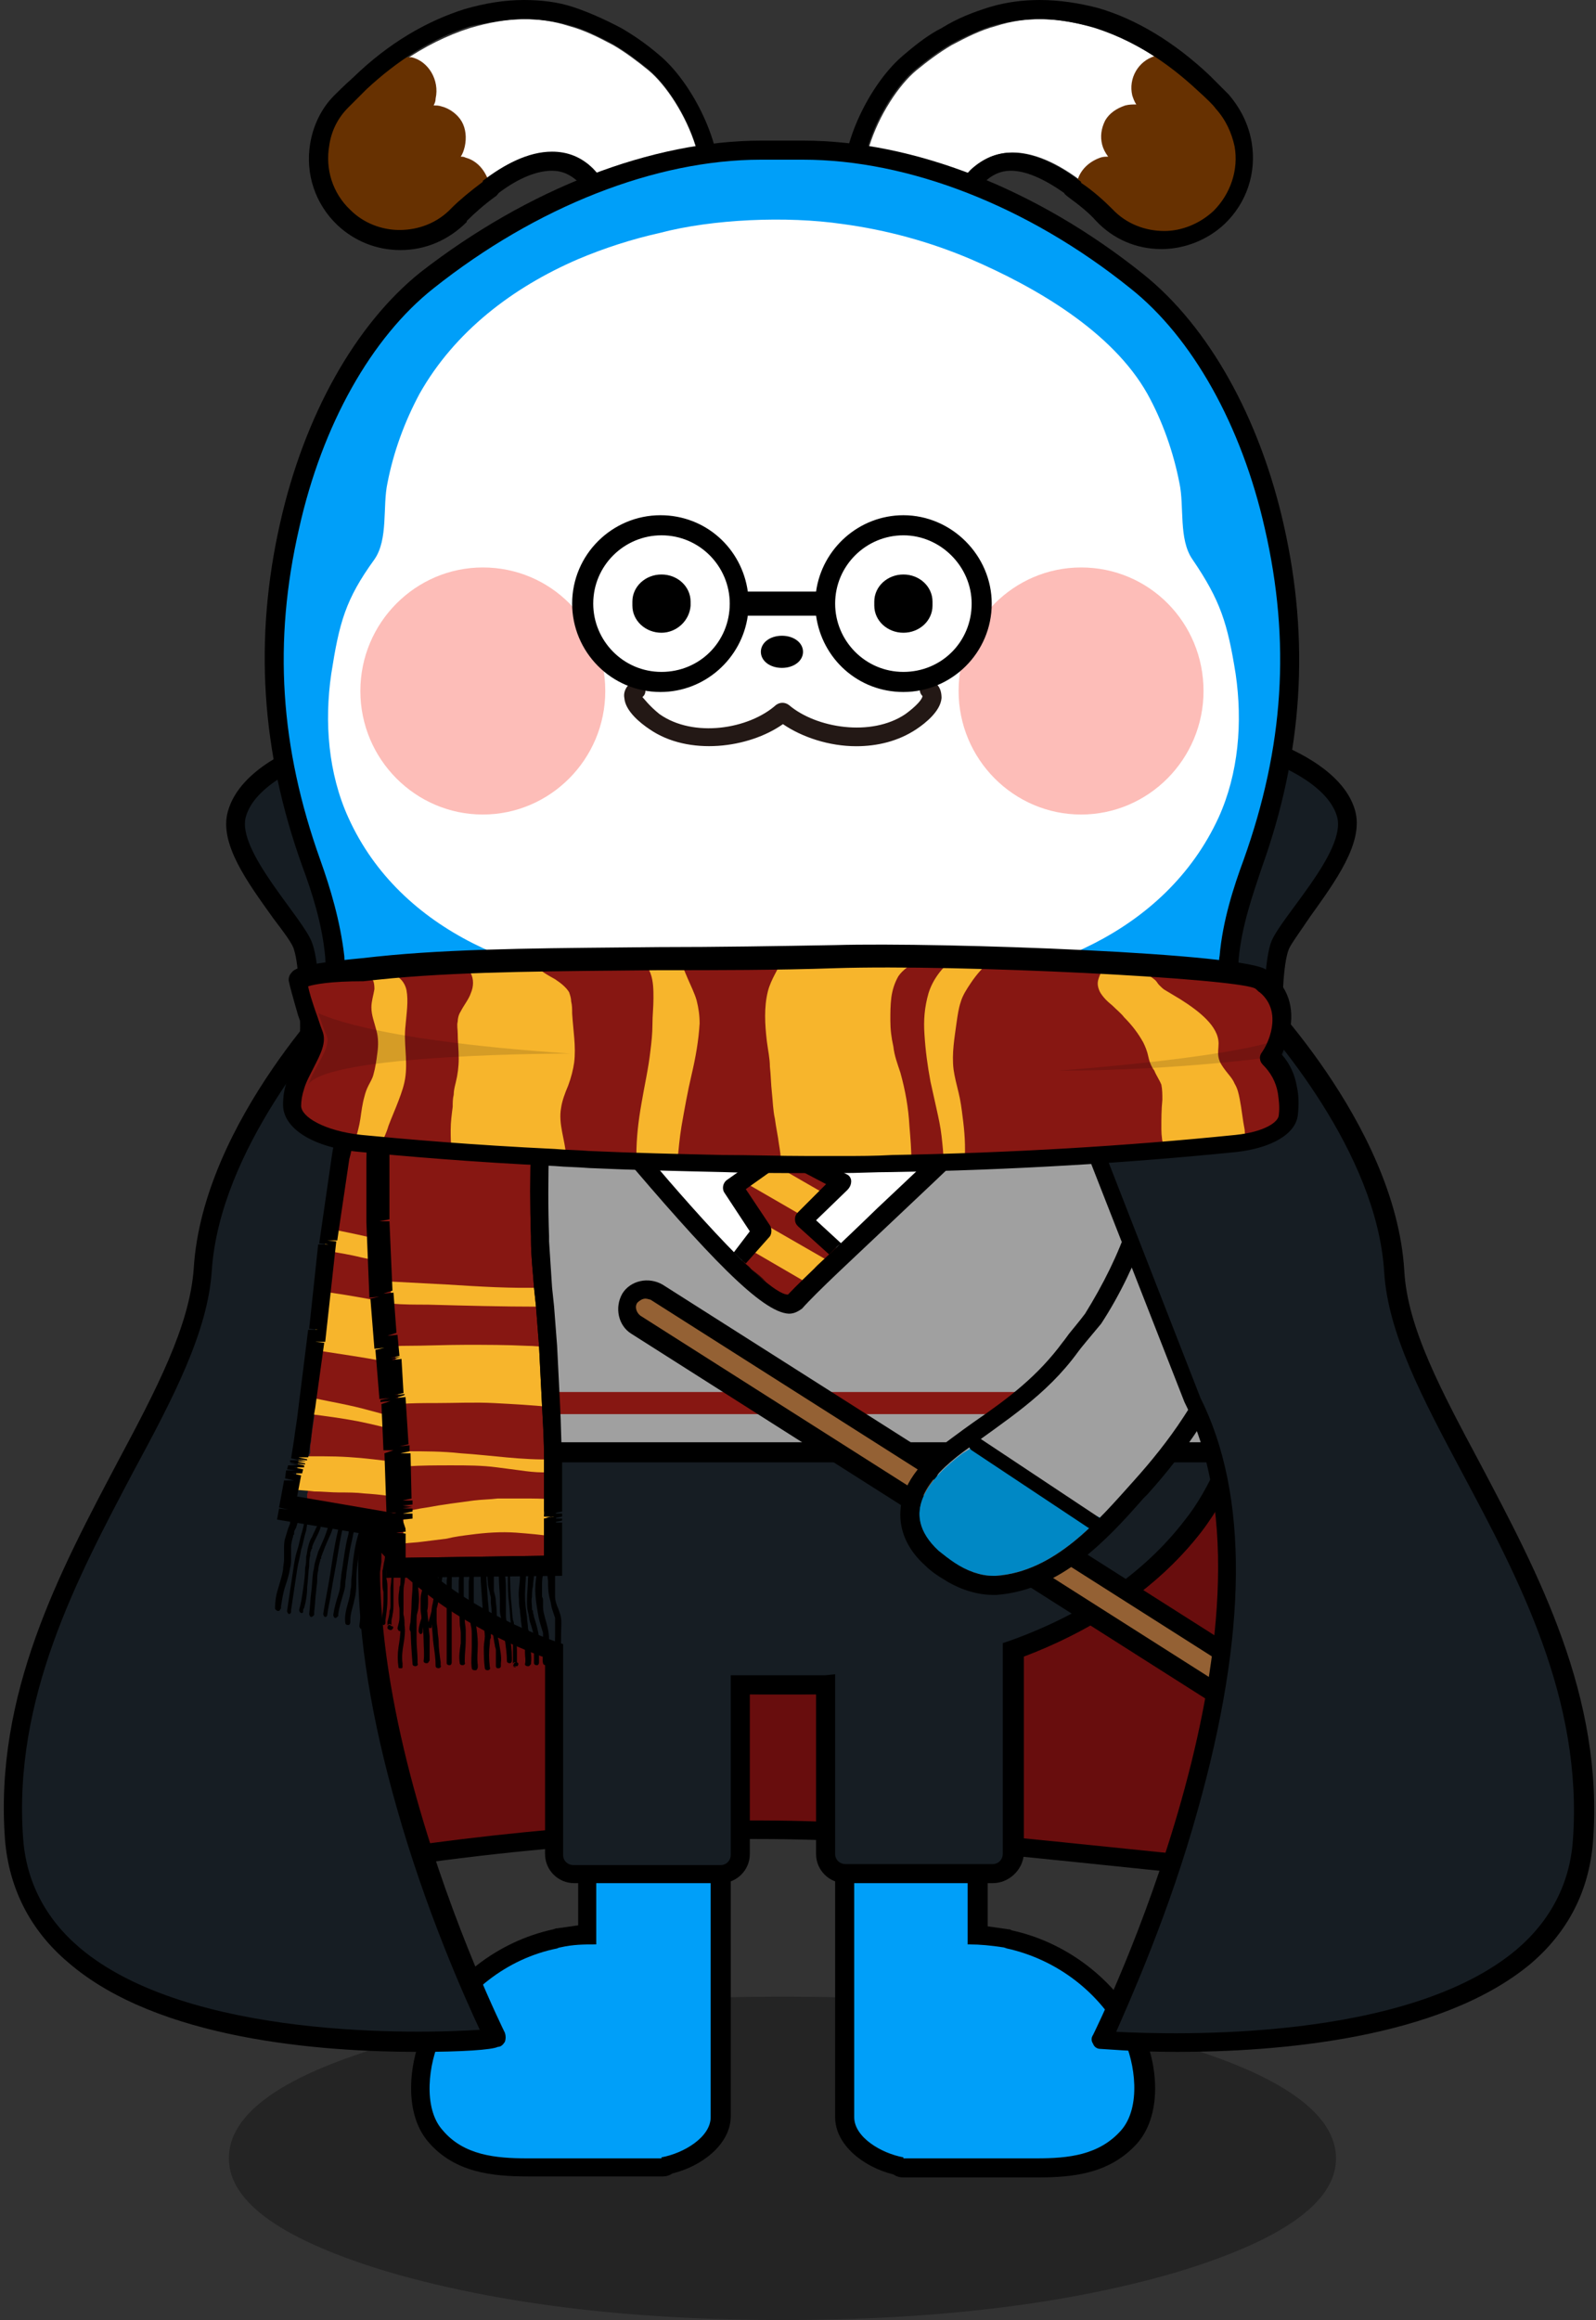 <?xml version="1.0" encoding="utf-8"?>
<!-- Generator: Adobe Illustrator 26.0.3, SVG Export Plug-In . SVG Version: 6.00 Build 0)  -->
<svg version="1.1" id="레이어_1" xmlns="http://www.w3.org/2000/svg" xmlns:xlink="http://www.w3.org/1999/xlink" x="0px"
	 y="0px" viewBox="0 0 159 231" style="enable-background:new 0 0 159 231;" xml:space="preserve">
<rect x="0" y="0" width="159" height="231" fill="#333333" stroke="none"/>
<style type="text/css">
	.st0{fill:#161D23;}
	.st1{fill:#680D0D;}
	.st2{opacity:0.3;fill-rule:evenodd;clip-rule:evenodd;enable-background:new    ;}
	.st3{fill:#FFFFFF;}
	.st4{fill:#673101;}
	.st5{fill:#009FF9;}
	.st6{fill-rule:evenodd;clip-rule:evenodd;fill:#009FF9;}
	.st7{fill-rule:evenodd;clip-rule:evenodd;fill:#FFFFFF;}
	.st8{fill-rule:evenodd;clip-rule:evenodd;fill:#FDBDB8;}
	.st9{fill-rule:evenodd;clip-rule:evenodd;}
	.st10{fill:#231815;}
	.st11{fill-rule:evenodd;clip-rule:evenodd;fill:#A0A0A0;}
	.st12{fill-rule:evenodd;clip-rule:evenodd;fill:#161D23;}
	.st13{fill-rule:evenodd;clip-rule:evenodd;fill:#871712;}
	.st14{fill:#871712;}
	.st15{fill:#F7B52C;}
	.st16{fill:#946134;}
	.st17{fill:#A0A0A0;}
	.st18{fill:#0088C5;}
	.st19{opacity:0.14;enable-background:new    ;}
</style>
<g>
	<path class="st0" d="M120,103.2l5.7-28.7l1,0.4c0.3,0.1,6.3,2.2,7.4,6.1c0.8,2.7-2,6.4-4.4,9.7c-1,1.4-2,2.8-2.3,3.5
		c-0.6,1.9-0.6,6.5-0.6,8.2v1L120,103.2z"/>
	<path d="M126.4,75.8c0,0,5.8,2,6.8,5.5s-5.8,10.2-6.6,12.6c-0.8,2.4-0.7,8.5-0.7,8.5l-4.8-0.1L126.4,75.8 M124.9,73.3l-0.4,2.1
		l-5.3,26.5l-0.4,2.2l2.3,0.1l4.8,0.1h2l-0.1-2c-0.1-2.2,0-6.3,0.6-7.8c0.2-0.5,1.3-2,2.1-3.2c2.5-3.5,5.4-7.4,4.5-10.6
		c-1.2-4.3-7.3-6.5-8-6.8L124.9,73.3L124.9,73.3z"/>
</g>
<g>
	<path class="st0" d="M30.8,102.3c0-1.6,0-6.3-0.6-8.2c-0.2-0.7-1.2-2-2.3-3.5c-2.4-3.3-5.2-7-4.4-9.7c1.1-3.9,7.2-6,7.4-6.1l1-0.4
		l5.7,28.7l-6.9,0.2L30.8,102.3z"/>
	<path d="M31.3,75.8l5.3,26.5l-4.8,0.1c0,0,0.2-6.1-0.7-8.5c-0.8-2.4-7.6-9.2-6.6-12.6C25.5,77.8,31.3,75.8,31.3,75.8 M32.8,73.3
		L30.7,74c-0.7,0.2-6.8,2.4-8,6.8c-0.9,3.2,2,7.1,4.5,10.6c0.9,1.2,2,2.6,2.1,3.2c0.5,1.5,0.6,5.6,0.6,7.8l-0.1,2h2l4.8-0.1l2.3-0.1
		l-0.4-2.2l-5.3-26.5L32.8,73.3L32.8,73.3z"/>
</g>
<g>
	<path class="st1" d="M121.8,108H36.5L7,191.6c0,0,43.9-12.7,85.4-8.6c41.5,4.1,61.4,6.5,61.4,6.5L121.8,108z"/>
	<path d="M5.5,193l30.3-86h86.7l32.8,83.6l-1.6-0.2c-0.2,0-20.4-2.4-61.4-6.5c-40.8-4-84.6,8.4-85,8.6L5.5,193z M37.1,108.9
		L8.6,190.2c8.6-2.3,47.5-11.8,84-8.1c34.5,3.4,54.3,5.7,59.8,6.3L121.2,109L37.1,108.9L37.1,108.9z"/>
</g>
<path class="st2" d="M39,226.3c-10.8-3.2-16.2-7-16.2-11.4c0-4.5,5.4-8.3,16.2-11.4c10.8-3.2,23.8-4.7,39-4.7s28.2,1.6,39,4.7
	c10.7,3.1,16.1,7,16.1,11.4s-5.4,8.2-16.1,11.4c-10.7,3.1-23.7,4.7-39,4.7C62.8,231,49.8,229.4,39,226.3z"/>
<g>
	<path class="st3" d="M56.7,2.6c1.5,0.4,2.9,1.1,4.4,1.9c1.2,0.7,2.4,1.6,3.5,2.5c3.5,2.9,8,12.1,3.2,15.8c-3.5,2.7-6.7-4-8.7-5.9
		c-4.4-4.3-10.7,0.4-14.1,4c-2.7,2.9-7.3,3-10.1,0.2c-2.9-2.7-3-7.3-0.3-10.2c3.4-3.6,7.5-6.6,12.2-8.1C50.5,1.7,53.6,1.6,56.7,2.6z
		"/>
	<path class="st4" d="M48.7,18.1c-0.4-1.2-1.2-2.1-2.3-2.4c-0.2-0.1-0.3-0.1-0.5-0.1c0.2-0.3,0.3-0.6,0.4-1c0.2-0.9,0.1-1.8-0.3-2.5
		c-0.4-0.7-1.2-1.3-2-1.5c-0.3-0.1-0.5-0.1-0.8-0.1c0.1-0.2,0.2-0.4,0.2-0.7C43.8,8,42.7,6.1,41,5.7h-0.7h-0.1
		c-2.9,2.1-4.9,4.1-5.6,4.8l-0.1,0.1c-1.4,1.3-2.2,3.2-2.2,5.3s0.8,3.9,2.4,5.3c1.4,1.3,3.3,2.1,5.2,2.1s3.9-0.7,5.5-2.1
		c0.6-0.6,1.7-1.7,3.1-2.7l0.2-0.2L48.7,18.1z"/>
	<path d="M52.2,1.9c1.5,0,3,0.2,4.5,0.6s2.9,1.1,4.4,1.9c1.2,0.7,2.4,1.6,3.5,2.5c3.5,2.9,8,12.1,3.2,15.8c-0.6,0.4-1.1,0.6-1.7,0.6
		c-2.8,0-5.4-4.9-7-6.5c-1.2-1.2-2.6-1.7-4.1-1.7c-2.4,0-4.8,1.3-6.9,2.9v0.1c-1.2,0.9-2.3,1.8-3.1,2.6l0,0
		c-1.4,1.5-3.3,2.2-5.2,2.2c-1.8,0-3.6-0.7-4.9-2c-1.8-1.7-2.5-4.1-2.1-6.4c0.2-1.4,0.8-2.7,1.9-3.8c0.2-0.2,0.9-0.9,1.8-1.8
		c3-2.8,6.5-5.1,10.4-6.3C48.8,2.2,50.6,1.9,52.2,1.9 M52.2,0c-1.9,0-3.8,0.3-5.9,0.9c-3.8,1.2-7.6,3.4-11.1,6.8
		c-0.9,0.8-1.6,1.5-1.9,1.8c-1.3,1.3-2.1,3-2.4,4.8c-0.5,3,0.5,6,2.7,8.1c1.7,1.6,3.9,2.5,6.3,2.5c2.5,0,4.8-1,6.6-2.8
		c0,0,0,0,0-0.1c0.7-0.7,1.7-1.6,2.8-2.4c0.2-0.1,0.3-0.3,0.4-0.4c2-1.5,3.8-2.2,5.3-2.2c1,0,1.9,0.4,2.7,1.2c0.4,0.4,0.9,1,1.4,1.8
		c1.8,2.4,3.9,5.3,6.9,5.3c1,0,2-0.3,2.8-1c1.8-1.4,2.8-3.4,2.9-6c0.1-4.6-3-10.3-6-12.8c-1.4-1.2-2.6-2-3.8-2.7
		c-1.7-0.9-3.3-1.6-4.8-2.1C55.6,0.2,53.9,0,52.2,0L52.2,0z"/>
</g>
<g>
	<path class="st3" d="M99.2,2.6c-1.5,0.4-2.9,1.1-4.4,1.9c-1.2,0.7-2.4,1.6-3.5,2.5c-3.5,2.9-8,12.1-3.2,15.8c3.5,2.7,6.7-4,8.7-5.9
		c4.4-4.3,10.7,0.4,14.1,4c2.7,2.9,7.3,3,10.1,0.2c2.9-2.7,3-7.3,0.3-10.2c-3.4-3.6-7.5-6.6-12.2-8.1C105.4,1.7,102.3,1.6,99.2,2.6z
		"/>
	<path class="st4" d="M121.4,10.5l-0.1-0.1c-0.7-0.7-2.7-2.8-5.6-4.8h-0.1h-0.5H115c-1.6,0.5-2.6,2.2-2.2,3.9
		c0.1,0.3,0.2,0.6,0.4,0.9c-0.4,0-0.7,0-1.1,0.1c-0.9,0.3-1.6,0.8-2,1.5c-0.4,0.8-0.5,1.6-0.3,2.4c0.1,0.4,0.3,0.8,0.6,1.2
		c-0.3,0-0.5,0-0.8,0.1c-1.1,0.4-2,1.2-2.3,2.4v0.2l0.1,0.1c1.4,1.1,2.5,2.1,3.1,2.7c1.4,1.5,3.4,2.2,5.3,2.2s3.7-0.7,5.3-2.2
		C124.1,18.2,124.2,13.5,121.4,10.5z"/>
	<path d="M103.6,1.9c1.7,0,3.4,0.3,5.3,0.8c3.9,1.2,7.4,3.5,10.4,6.3c1,0.9,1.6,1.5,1.8,1.8c1,1.1,1.6,2.4,1.9,3.8
		c0.4,2.3-0.4,4.7-2.1,6.4c-1.4,1.3-3.2,2-4.9,2c-1.9,0-3.8-0.7-5.2-2.2l0,0c-0.8-0.8-1.9-1.8-3.1-2.6v-0.1
		c-2.1-1.6-4.6-2.9-6.9-2.9c-1.4,0-2.8,0.5-4.1,1.7c-1.6,1.6-4.2,6.5-7,6.5c-0.6,0-1.1-0.2-1.7-0.6c-4.8-3.8-0.3-13,3.2-15.9
		c1.1-0.9,2.3-1.8,3.5-2.5c1.5-0.8,3-1.5,4.4-1.9C100.7,2.1,102.1,1.9,103.6,1.9 M103.6,0c-1.7,0-3.3,0.2-5,0.7
		c-1.6,0.5-3.2,1.1-4.8,2.1c-1.2,0.6-2.4,1.5-3.8,2.7c-3,2.5-6.1,8.2-6,12.8c0.1,2.5,1,4.6,2.9,6c0.9,0.7,1.8,1,2.8,1
		c3,0,5.2-2.9,6.9-5.3c0.5-0.7,1-1.4,1.4-1.8c0.8-0.8,1.7-1.2,2.7-1.2c1.5,0,3.3,0.8,5.3,2.2c0.1,0.2,0.3,0.3,0.4,0.4
		c1.1,0.8,2.1,1.6,2.8,2.4l0,0c1.7,1.8,4,2.8,6.5,2.8c2.3,0,4.6-0.9,6.3-2.5c2.2-2.1,3.2-5.1,2.7-8.1c-0.3-1.8-1.1-3.4-2.3-4.8
		c-0.3-0.3-1-1-1.9-1.9c-3.5-3.3-7.3-5.6-11.1-6.7C107.5,0.3,105.5,0,103.6,0L103.6,0z"/>
</g>
<g>
	<path class="st3" d="M63.4,144.6c2.2,0,7.4,1.7,7.4,3.9v32.7H59.5v-32.7C59.5,146.3,61.2,144.6,63.4,144.6"/>
	<path class="st5" d="M70.9,181h-0.4l0,0c-0.6,0.1-2.7,0.5-5.4,0.5c-3.1,0-5.6-0.6-5.7-0.6l-0.2-0.1v12.5c-1.2,0-2.3,0.1-3.6,0.4
		l-0.3,0.1c-5,1.1-9.4,4.5-11.7,9c-1.2,2.4-1.9,7,0.2,9.4c2.2,2.5,5.3,2.8,8.4,2.8c0.5,0,1.1,0,1.6,0s1.1,0,1.6,0H66v0
		c2.4-0.5,4.9-2.2,4.9-4.2v-29.6l0,0V181z"/>
	<g>
		<path d="M63.4,144.6c2.2,0,7.4,1.7,7.4,3.9v28.9l0,0v33.4c0,2-2.7,3.6-4.9,4v0.1h-1h-2.8h-2.6h-4c-1,0-2,0-3,0
			c-3.1,0-6.3-0.3-8.4-2.8c-2-2.2-1.4-6.7-0.2-9.2c2.3-4.5,6.6-7.9,11.6-8.9c0,0,0.2-0.1,0.3-0.1c1.3-0.3,2.4-0.3,3.4-0.3
			c0.1,0,0.2,0,0.2,0v-12.5v-3.7v-28.9C59.5,146.3,61.2,144.6,63.4,144.6 M63.4,142.7c-3.2,0-5.8,2.6-5.8,5.8v28.9v3.7v10.6
			c-0.7,0.1-1.4,0.2-2.1,0.3c0,0,0,0-0.1,0l-0.3,0.1c-5.5,1.2-10.3,4.9-12.8,9.9c-1.4,2.8-2.3,8.2,0.4,11.3c2.6,3,6.3,3.4,9.9,3.4
			c0.5,0,1,0,1.6,0c0.5,0,1,0,1.4,0h4h2.6H65h1c0.4,0,0.7-0.1,1-0.3c2.9-0.7,5.8-2.9,5.8-5.7v-33.4v-0.1v-28.8
			C72.7,144.5,65.5,142.7,63.4,142.7L63.4,142.7z"/>
	</g>
</g>
<g>
	<path class="st3" d="M92.5,144.6c-2.2,0-7.4,1.7-7.4,3.9v32.7h11.3v-32.7C96.4,146.3,94.7,144.6,92.5,144.6"/>
	<path class="st5" d="M112.2,202.8L112.2,202.8c-2.4-4.6-6.7-8-11.7-9c-0.1,0-0.3-0.1-0.3-0.1c-1.2-0.3-2.4-0.4-3.5-0.4v-12.5
		l-0.2,0.1c0,0-2.4,0.6-5.7,0.6s-5.6-0.6-5.7-0.6l-0.2-0.1v29.9c0,2,2.5,3.7,4.9,4.2v0.1h10.6c0.5,0,0.9,0,1.4,0s1,0,1.5,0
		c3.1,0,6.4-0.3,8.7-2.8C114.1,209.9,113.3,205.2,112.2,202.8z"/>
	<path d="M92.5,144.6c2.2,0,3.9,1.7,3.9,3.9v28.9v3.7v12.5c0.1,0,0.2,0,0.2,0c1,0,2.1,0.1,3.4,0.3l0.3,0.1c5,1.1,9.3,4.4,11.6,8.9
		c1.2,2.5,1.8,6.9-0.2,9.2c-2.2,2.5-5.3,2.8-8.4,2.8c-1,0-2,0-3,0h-4h-2.6H91h-1v-0.1c-2.2-0.4-4.9-2-4.9-4v-33.4l0,0v-28.9
		C85.1,146.3,90.4,144.6,92.5,144.6 M92.5,142.7c-2.2,0-9.3,1.8-9.3,5.8v28.8v0.1v33.4c0,2.8,2.9,5,5.8,5.7c0.3,0.2,0.6,0.3,1,0.3h1
		h2.8h2.6h4c0.5,0,0.9,0,1.4,0s1,0,1.6,0c3.6,0,7.2-0.4,9.9-3.4c2.7-3.1,1.9-8.5,0.4-11.3c-2.6-5-7.4-8.7-12.9-9.9l-0.2-0.1
		c0,0,0,0-0.1,0c-0.7-0.1-1.4-0.2-2.1-0.3v-10.6v-3.7v-28.9C98.3,145.3,95.7,142.7,92.5,142.7L92.5,142.7z"/>
</g>
<path class="st6" d="M122.6,102.5c-0.4-2.4-0.1-7.2-0.1-7.2c0.3-3.2,1.2-6.3,2.3-9.4c4-11.2,4.8-22,2.2-33.5
	c-2-8.9-6.5-18.6-13.7-24.4C104,20.6,91.8,14.9,80,15h-2h-2c-11.8,0-24,5.6-33.3,13C35.4,33.7,31,43.5,28.9,52.4
	c-2.6,11.6-1.8,22.4,2.2,33.5c1.1,3,2,6.1,2.3,9.4c0,0,0.3,4.8-0.1,7.2c-1.2,7-3.3,13.8-3.7,20.9c-0.5,9.1,1.8,21.2,7.4,28.5
	c7.8,10.1,21.3,14.6,33.6,15.6c1.8,0.1,3.6,0.2,5.4,0.2h1.9h1.9c1.8,0,3.7-0.1,5.4-0.2c12.3-1,25.8-5.6,33.6-15.6
	c5.6-7.3,7.9-19.4,7.4-28.5C125.9,116.3,123.8,109.4,122.6,102.5z"/>
<g>
	<path class="st7" d="M83.9,22.3c4.5,0.6,8.8,1.8,12.8,3.5c6.5,2.8,14.1,7.2,17.6,13.4c1.5,2.7,2.6,5.8,3.2,8.9
		c0.5,2.3-0.1,5.6,1.3,7.6c2.8,4.1,3.5,6.4,4.3,11.4c0.7,4.8,0.3,9.9-1.7,14.3c-5.3,11.5-18,16.4-29.6,16.7
		c-1.6,0.1-3.3,0.1-4.9,0.1c-7.6,0.2-15,0.1-22.6-0.1c-11.6-0.4-24.4-5.2-29.6-16.7c-2-4.4-2.4-9.5-1.7-14.3
		c0.8-5.1,1.4-7.4,4.3-11.4c1.4-2,0.8-5.3,1.3-7.6c0.6-3.1,1.7-6.1,3.2-8.9c3.5-6.2,9.3-10.6,15.8-13.4c2.6-1.1,5.4-2,8.1-2.6
		C71,21.8,78.4,21.5,83.9,22.3z"/>
	<g>
		<path class="st8" d="M60.3,68.8c0,6.8-5.5,12.3-12.2,12.3s-12.2-5.5-12.2-12.3s5.5-12.3,12.2-12.3C54.9,56.5,60.3,62,60.3,68.8"/>
		<path class="st8" d="M119.9,68.8c0,6.8-5.5,12.3-12.2,12.3s-12.2-5.5-12.2-12.3s5.5-12.3,12.2-12.3
			C114.5,56.5,119.9,62,119.9,68.8"/>
	</g>
	<g>
		<g>
			<path class="st9" d="M80,64.9c0,0.9-0.9,1.6-2.1,1.6s-2.1-0.7-2.1-1.6s0.9-1.6,2.1-1.6C79.1,63.3,80,64,80,64.9"/>
			<g>
				<path class="st9" d="M90,63L90,63c-1.6,0-2.9-1.2-2.9-2.7v-0.4c0-1.5,1.3-2.7,2.9-2.7s2.9,1.2,2.9,2.7v0.4
					C92.9,61.8,91.6,63,90,63"/>
				<path class="st9" d="M65.9,63L65.9,63c-1.6,0-2.9-1.2-2.9-2.7v-0.4c0-1.5,1.3-2.7,2.9-2.7s2.9,1.2,2.9,2.7v0.4
					C68.7,61.8,67.4,63,65.9,63"/>
			</g>
		</g>
		<g>
			<path class="st10" d="M85.3,74.3c-2.7,0-5.4-0.9-7.3-2.2c-3.4,2.4-9.4,3.2-13.3,0.5c-0.9-0.6-2.4-1.8-2.5-3.1
				c-0.1-0.5,0.1-1,0.5-1.4s1-0.4,1.3,0c0.4,0.4,0.4,1,0,1.3c0.1,0.1,0.7,0.9,1.7,1.7c3.4,2.4,8.9,1.5,11.6-0.9
				c0.4-0.3,0.9-0.3,1.3,0c2.7,2.3,8.2,3.2,11.6,0.9c1.1-0.8,1.7-1.5,1.7-1.8c-0.4-0.4-0.3-0.9,0-1.3c0.4-0.4,1-0.3,1.4,0.1
				s0.5,0.9,0.5,1.4c-0.1,1.3-1.6,2.5-2.5,3.1C89.5,73.8,87.4,74.3,85.3,74.3z"/>
		</g>
	</g>
</g>
<g>
	<g>
		<path d="M79.8,168.7h-1.9H76c-1.9,0-3.8-0.1-5.5-0.2c-14.9-1.2-27.3-7-34.3-16c-5.9-7.7-8.1-20.2-7.6-29.2
			c0.3-4.8,1.3-9.6,2.3-14.2c0.5-2.2,1-4.6,1.4-6.8c0.4-2.3,0.1-6.9,0.1-7c-0.3-3.3-1.3-6.4-2.3-9.1c-4.1-11.4-4.8-22.6-2.2-34.1
			c2.4-10.7,7.5-19.8,14-25c10.7-8.3,23-13.1,34-13.1H76h2h2c11,0,23.3,4.8,33.9,13.3c6.5,5.2,11.6,14.3,14,25
			c2.6,11.5,1.9,22.7-2.2,34.1c-0.9,2.7-2,5.8-2.3,9.1c0,0-0.3,4.7,0.1,6.9l0,0c0.4,2.3,0.9,4.6,1.4,6.8c1,4.6,2,9.4,2.3,14.2
			c0.5,9-1.7,21.5-7.6,29.2c-6.9,8.9-19.4,14.8-34.3,16C83.6,168.6,81.7,168.7,79.8,168.7z M77.9,166.8h1.9c1.8,0,3.7-0.1,5.4-0.2
			c14.3-1.2,26.3-6.7,32.9-15.3c5.6-7.3,7.7-19.2,7.2-27.9c-0.2-4.7-1.3-9.4-2.3-13.9c-0.5-2.3-1-4.6-1.4-6.9l0,0
			c-0.4-2.5-0.2-7.2-0.1-7.4c0.3-3.5,1.4-6.9,2.4-9.6c4-11.2,4.7-21.7,2.1-33c-2.3-10.2-7.2-19-13.4-23.9
			C102.4,20.5,90.5,15.9,80,15.9h-0.1h-2h-2h-0.1c-10.5,0-22.4,4.7-32.6,12.8C37,33.6,32.1,42.3,29.8,52.6
			c-2.6,11.3-1.9,21.8,2.1,33c1,2.8,2,6.1,2.4,9.6c0,0.2,0.3,4.9-0.1,7.4c-0.4,2.3-0.9,4.7-1.4,6.9c-1,4.5-2,9.2-2.3,13.9
			c-0.5,8.6,1.6,20.6,7.2,27.9c6.6,8.5,18.6,14.1,32.9,15.3c1.7,0.1,3.6,0.2,5.4,0.2H77.9z"/>
	</g>
</g>
<path class="st11" d="M126.3,123.4c-0.4-7.1-2.4-14-3.7-20.9c-0.2-1.4-0.3-3.5-0.2-5c-9.9,4.8-25.2,8.5-43.5,8.5
	c-21.6,0.1-41-7.4-45.4-9.2c0.1,1.6,0.1,4.2-0.2,5.8c-1.2,7-3.3,13.8-3.7,20.9c-0.5,9.1,1.8,21.2,7.4,28.5
	c4.6,5.9,11.1,9.9,18.1,12.4v20.3c0,1.1,0.9,2,2,2h14.7c1.1,0,2-0.9,2-2v-16.9c0.8,0,1.5,0,2.3,0H78h1.9c0.8,0,1.6,0,2.4,0v16.9
	c0,1.1,0.9,2,2,2H99c1.1,0,2-0.9,2-2v-20.4c7-2.5,13.4-6.5,17.9-12.3C124.5,144.6,126.8,132.5,126.3,123.4z"/>
<g>
	<path class="st12" d="M33,144.6c1.1,2.7,2.4,5.2,4.1,7.3c4.6,5.9,11.1,9.9,18.1,12.4v20.3c0,1.1,0.9,2,2,2h14.7c1.1,0,2-0.9,2-2
		v-16.9c0.8,0,1.5,0,2.3,0h1.9H80c0.8,0,1.6,0,2.4,0v16.9c0,1.1,0.9,2,2,2h14.7c1.1,0,2-0.9,2-2v-20.4c7-2.5,13.4-6.5,17.9-12.3
		c1.6-2.1,3-4.6,4.1-7.3H33z"/>
	<path d="M98.9,187.5H84.2c-1.6,0-2.9-1.3-2.9-2.9v-15.9c-0.5,0-1,0-1.5,0h-1.9H76c-0.4,0-0.9,0-1.3,0v15.9c0,1.6-1.3,2.9-2.9,2.9
		H57.2c-1.6,0-2.9-1.3-2.9-2.9V165c-7.7-2.8-13.7-7-17.9-12.5c-1.6-2.1-3-4.6-4.2-7.6l-0.5-1.3h92.7l-0.5,1.3
		c-1.2,3-2.6,5.5-4.2,7.6c-4.2,5.4-10.1,9.5-17.7,12.4v19.7C101.9,186.2,100.5,187.5,98.9,187.5z M83.2,166.7v17.9c0,0.6,0.5,1,1,1
		h14.7c0.6,0,1-0.5,1-1v-21l0.6-0.2c7.6-2.7,13.5-6.8,17.5-12c1.3-1.6,2.4-3.6,3.4-5.8h-87c1,2.2,2.1,4.2,3.4,5.8
		c4.1,5.3,10,9.3,17.7,12.1l0.6,0.2v21c0,0.6,0.5,1,1,1h14.7c0.6,0,1-0.5,1-1v-17.9h1c0.7,0,1.5,0,2.2,0h1.9h1.9c0.8,0,1.6,0,2.4,0
		L83.2,166.7z"/>
</g>
<rect x="37.1" y="138.6" class="st13" width="87.5" height="2.2"/>
<g>
	<path class="st3" d="M58.1,109.2c0,0,33.2,4.1,41.2-0.6s-15.5,16-20.1,21C76.6,132.4,58.7,108.9,58.1,109.2z"/>
	<polygon class="st14" points="76.1,122.5 73.6,126 78.1,129.8 84.1,125 80.3,121.4 84.1,117.7 78.3,114.6 73.2,118.2 	"/>
	<polygon class="st15" points="76.5,115.6 73.8,117.5 80.2,121.2 82.4,119 	"/>
	<polygon class="st15" points="75.8,122.5 74.5,124.3 80,127.5 82.8,125.7 74.8,121.1 	"/>
	<g>
		<path d="M84.8,117.6c0-0.3-0.2-0.6-0.5-0.7l-5.8-3.1c-0.3-0.1-0.7-0.1-1,0.1l-5.1,3.6c-0.4,0.3-0.5,0.9-0.2,1.3l2.5,3.8l-1.6,2.1
			l0,0c0.4,0.4,0.8,0.8,1.2,1.1l2.4-2.7c0.2-0.3,0.2-0.8,0-1.1l-2.4-3.6l3.8-2.7l4.2,2.2l-2.8,2.8c-0.2,0.2-0.3,0.4-0.3,0.7
			c0,0.3,0.1,0.5,0.3,0.7l3.1,2.8c0.4-0.4,0.8-0.8,1.2-1.1l0,0l-2.5-2.3l3.1-3C84.7,118.2,84.8,117.9,84.8,117.6z"/>
		<path d="M82.6,124.9L82.6,124.9c-0.5,0.5-1,1-1.5,1.4C81.6,125.8,82.1,125.4,82.6,124.9z"/>
		<path d="M74.8,126.3c-0.2-0.2-0.3-0.3-0.5-0.5l0,0C74.5,126,74.6,126.2,74.8,126.3z"/>
		<path d="M76.3,127.6c-0.4-0.4-0.9-0.8-1.4-1.2C75.4,126.9,75.9,127.3,76.3,127.6z"/>
	</g>
	<path d="M78.6,130.8C78.5,130.8,78.5,130.8,78.6,130.8c-2.7-0.1-8.1-5.8-17-16.3c-1.6-1.9-3.3-3.8-3.8-4.3l-3-0.4l2.9-1.4
		c0.3-0.1,0.5-0.2,0.8-0.1c3.3,0.4,33.1,3.7,40.3-0.5c1-0.6,2.2-1.3,2.9-0.4c0.8,1.1,0.5,1.7-12.9,14.3c-3.8,3.6-7.4,6.9-8.9,8.6
		C79.6,130.5,79.2,130.8,78.6,130.8z M60.6,110.5c0.6,0.7,1.4,1.6,2.4,2.8c3.6,4.3,13.2,15.6,15.5,15.6c1.6-1.7,5.2-5,8.9-8.6
		c3.5-3.3,7.9-7.4,10.5-10.1C89.3,113.2,68.1,111.3,60.6,110.5z"/>
</g>
<g>
	<path d="M72.9,114.1c-0.1,0-0.2,0-0.3,0l-10.2-3.2c-0.5-0.2-0.8-0.7-0.6-1.2s0.7-0.8,1.2-0.6l9.7,3.1l4.3-3.3
		c0.3-0.2,0.7-0.3,1-0.1l5.9,3l9.1-2.1c0.5-0.1,1,0.2,1.1,0.7s-0.2,1-0.7,1.1l-9.4,2.2c-0.2,0-0.4,0-0.6-0.1l-5.7-2.9l-4.2,3.3
		C73.3,114,73.1,114.1,72.9,114.1z"/>
</g>
<g>
	<path class="st16" d="M131.5,172.9L131.5,172.9c-0.6,0.9-1.7,1.2-2.6,0.6l-65.5-41.6c-0.9-0.6-1.2-1.7-0.6-2.6l0,0
		c0.6-0.9,1.7-1.2,2.6-0.6l65.5,41.6C131.8,170.9,132,172,131.5,172.9z"/>
	<path d="M129.9,174.8c-0.5,0-1.1-0.1-1.5-0.4l-65.5-41.6c-1.3-0.8-1.7-2.6-0.9-4c0.8-1.3,2.6-1.7,4-0.9l65.5,41.6
		c1.3,0.8,1.7,2.6,0.9,4l0,0C131.7,174.3,130.8,174.8,129.9,174.8z M64.3,129.3c-0.3,0-0.6,0.2-0.8,0.4c-0.3,0.4-0.1,1,0.3,1.3
		l65.5,41.6c0.2,0.1,0.5,0.2,0.7,0.1c0.2-0.1,0.5-0.2,0.6-0.4l0,0c0.3-0.4,0.2-1-0.3-1.3l-65.5-41.6
		C64.7,129.4,64.5,129.3,64.3,129.3z"/>
</g>
<g>
	<g>
		<g>
			<g>
				<path class="st17" d="M97.1,155.5c2.1,1.4,5.7,0.4,7.8-1.3c13-10.3,22.2-24.6,20.6-42.3c-0.2-1.9-0.2-5-1.8-6.3
					c-6.2-4.9-8.6,13.7-9.6,16.5c-3.2,9.4-9.6,17.2-17.3,23.3c-2.7,2.1-3.2,6.1-1.1,8.7C96.1,154.7,96.6,155.2,97.1,155.5z"/>
				<path class="st17" d="M99.6,158.1c-1.3,0-2.5-0.3-3.5-1l0,0c-0.7-0.5-1.3-1.1-1.9-1.7c-2.7-3.5-2-8.6,1.5-11.4
					c8.1-6.5,13.9-14.2,16.7-22.4c0.1-0.4,0.4-1.4,0.6-2.6c1.6-7.2,3.4-14.3,7.4-15.8c1.1-0.4,2.7-0.5,4.6,1
					c2.1,1.7,2.3,4.7,2.5,6.9c0,0.3,0,0.5,0.1,0.7c1.9,20.8-10.6,35.4-21.3,43.9C104.4,157.1,101.9,158.1,99.6,158.1z M98.2,154
					c1.2,0.8,3.8,0.2,5.6-1.2c10-8,21.6-21.5,19.9-40.6c0-0.2,0-0.5-0.1-0.8c-0.1-1.3-0.3-3.5-1-4.1c-0.4-0.3-0.7-0.5-1-0.4
					c-2.3,0.8-4.3,10-4.9,13c-0.3,1.4-0.5,2.4-0.7,3c-3,8.9-9.2,17.2-17.9,24.2c-1.9,1.5-2.2,4.2-0.8,6.1
					C97.5,153.4,97.8,153.7,98.2,154L98.2,154z"/>
			</g>
		</g>
		<path class="st18" d="M97.4,143.7c1.7,1.5,3.7,2.8,5.7,4.1c2.1,1.3,4.3,2.4,6.5,3.3c-2.9,2.9-6.2,5.5-10.4,5.8
			c-1.3,0.1-2.8-0.5-4.1-1.2c-0.6-0.4-1.1-0.8-1.6-1.2c-4.1-3.8-0.8-7.4,2.4-9.8C96.4,144.4,96.9,144.1,97.4,143.7z"/>
	</g>
	<path d="M121.8,105.2c0.6,0,1.3,0.2,2,0.8c1.7,1.3,1.7,4.4,1.8,6.3c0.8,8.4-0.9,16-4.3,22.8l0,0c0.4,0.3-3.1,5.5-3.4,6
		c-1.5,2.3-3.2,4.4-5,6.4c-3.5,3.9-7.8,9-13.7,9.4c-0.1,0-0.2,0-0.3,0c-1.2,0-2.6-0.5-3.8-1.3c-0.6-0.4-1.1-0.8-1.6-1.2
		c-4.1-3.8-0.8-7.4,2.4-9.8c4.3-3.2,8.3-5.6,11.5-10c0.2-0.3,1.3-1.6,2.3-2.8c1.9-2.9,3.4-6.1,4.6-9.4
		C115.1,120,117.1,105.2,121.8,105.2 M121.8,103.3L121.8,103.3c-4.9,0-7,7.9-8.8,16c-0.2,1.1-0.5,2.2-0.6,2.6c-1,3-2.5,6-4.3,8.9
		c-0.6,0.8-1.2,1.5-1.6,2c-0.3,0.4-0.5,0.7-0.6,0.8c-2.5,3.4-5.4,5.6-8.9,8c-0.7,0.5-1.4,1-2.2,1.6c-3.3,2.4-5,4.8-5.1,7.3
		c-0.1,1.9,0.7,3.8,2.5,5.4c0.5,0.5,1.2,1,1.9,1.4c0.9,0.6,2.8,1.5,4.8,1.5c0.1,0,0.3,0,0.4,0c6.4-0.5,11-5.5,14.6-9.6l0.4-0.4
		c1.9-2.1,3.7-4.4,5.2-6.7c2.4-3.6,3.6-5.5,3.8-6.7c3.6-7.4,5-15.3,4.3-23.3c0-0.2,0-0.5-0.1-0.7c-0.2-2.2-0.4-5.2-2.5-6.9
		C124,103.7,122.9,103.3,121.8,103.3L121.8,103.3z"/>
	<path d="M109.4,152.6c-0.1,0-0.3,0-0.4-0.1l-12.2-8.1c-0.3-0.2-0.4-0.7-0.2-1c0.2-0.3,0.7-0.4,1-0.2l12.2,8.1
		c0.3,0.2,0.4,0.7,0.2,1C109.9,152.5,109.7,152.6,109.4,152.6z"/>
</g>
<g>
	<path class="st0" d="M53.6,105.1c-0.1-0.1-0.2-0.2-0.2-0.2C41.7,107.6,35.3,98,35.3,98s-14.2,14-15.1,28.5s-20.5,32.7-18.8,56.7
		s47.9,19.9,47.9,19.9s-20.5-41-9.1-63.8L53.6,105.1z"/>
	<path d="M41.7,204.3c-9.7,0-26-1.2-34.9-8.9c-3.8-3.2-5.9-7.4-6.3-12.2c-1.1-14.5,5.5-26.8,11.2-37.6c3.9-7.3,7.2-13.6,7.6-19.3
		c0.9-14.7,14.8-28.5,15.4-29.1c0.2-0.2,0.5-0.3,0.8-0.3s0.5,0.2,0.7,0.4c0.2,0.4,6.2,9,17.1,6.5c0.3-0.1,0.6,0,0.9,0.2l0.2,0.2
		c0.3,0.3,0.3,0.7,0.2,1l-13.4,34.2c-11.1,22.2,8.9,62.6,9.1,63c0.1,0.3,0.1,0.6,0,0.9c-0.2,0.3-0.4,0.5-0.7,0.5
		C49,204.1,46,204.3,41.7,204.3z M35.2,99.5c-2.9,3.1-13.3,15-14.1,27c-0.4,6.1-3.8,12.6-7.8,20c-5.6,10.6-12,22.6-11,36.5
		c0.3,4.3,2.2,8,5.6,10.9c10.8,9.2,34,8.6,39.9,8.2c-1.5-3.2-5.4-11.9-8.3-22.2c-5-17.6-5.1-31.5-0.2-41.1l12.8-32.7
		C43,107.5,37.1,101.8,35.2,99.5z"/>
</g>
<g>
	<path class="st0" d="M105.4,105.1c0.1-0.1,0.2-0.2,0.2-0.2c11.7,2.7,18.1-6.9,18.1-6.9s14.2,13.9,15.1,28.4
		c0.9,14.5,20.5,32.7,18.8,56.7S109.7,203,109.7,203s20.5-41,9.1-63.8L105.4,105.1z"/>
	<path d="M117.3,204.3c-4.4,0-7.4-0.3-7.7-0.3c-0.3,0-0.6-0.2-0.7-0.5c-0.2-0.3-0.2-0.6,0-0.9c0.2-0.4,20.2-40.8,9.1-63l-13.4-34.2
		c-0.1-0.4-0.1-0.7,0.2-1l0.2-0.2c0.2-0.2,0.6-0.3,0.9-0.2c10.9,2.5,16.9-6.1,17.1-6.5c0.2-0.2,0.4-0.4,0.7-0.4
		c0.3,0,0.6,0.1,0.8,0.3c0.6,0.6,14.5,14.4,15.4,29.1c0.3,5.7,3.7,12,7.6,19.3c5.7,10.8,12.3,23.1,11.2,37.6
		c-0.4,4.9-2.5,9-6.3,12.2C143.3,203.1,127,204.3,117.3,204.3z M111.2,202.3c5.9,0.3,29,1,39.9-8.2c3.4-2.9,5.3-6.6,5.6-10.9
		c1-14-5.4-26-11-36.5c-4-7.5-7.4-13.9-7.8-20c-0.7-12-11.2-23.9-14.1-27c-2,2.3-7.8,8-17,6.7l12.8,32.8c4.8,9.6,4.7,23.4-0.3,41.1
		C116.5,190.4,112.6,199.1,111.2,202.3z"/>
</g>
<path d="M90,51.3c-4.4,0-8.1,3.3-8.7,7.6h-6.8c-0.6-4.3-4.2-7.6-8.7-7.6c-4.8,0-8.8,3.9-8.8,8.8c0,4.8,3.9,8.8,8.8,8.8
	c4.4,0,8.1-3.3,8.7-7.6h6.8c0.6,4.3,4.2,7.6,8.7,7.6c4.8,0,8.8-3.9,8.8-8.8C98.8,55.3,94.8,51.3,90,51.3z M65.9,66.9
	c-3.8,0-6.8-3.1-6.8-6.8c0-3.8,3.1-6.8,6.8-6.8c3.8,0,6.8,3.1,6.8,6.8C72.7,63.9,69.7,66.9,65.9,66.9z M90,66.9
	c-3.8,0-6.8-3.1-6.8-6.8c0-3.8,3.1-6.8,6.8-6.8s6.8,3.1,6.8,6.8C96.8,63.9,93.8,66.9,90,66.9z"/>
<g>
	<g>
		<path class="st14" d="M52.2,106.8c-0.6,2.3-1.2,5.1-1.8,8.2c-0.2,1.2-0.4,2.4-0.6,3.6c-0.1,0.8-0.3,1.7-0.4,2.5
			c-0.1,0.6-0.2,1.2-0.2,1.8c-0.1,0.6-0.1,1.2-0.2,1.8c0,0.4-0.1,0.7-0.1,1.1v0.1c0,0.1,0,0.1,0,0.2l0,0c0,0.1,0,0.2,0,0.4
			c0,0.2,0,0.4,0,0.6c0,0.1,0,0.2,0,0.3c0,0.1,0,0.2,0,0.3c0,0.1,0,0.3,0,0.4c-0.1,0.6-0.1,1.3-0.2,2c-0.1,0.5-0.1,1-0.2,1.5l0,0
			c0,0,0,0,0,0.1c0,0.3-0.1,0.7-0.1,1l0,0c0,0.4-0.1,0.7-0.1,1.1c0,0,0,0,0,0.1s0,0.2,0,0.3s0,0.2,0,0.4c-0.1,0.6-0.2,1.2-0.2,1.9
			c0,0.1,0,0.2-0.1,0.4c0,0.1,0,0.2-0.1,0.4c0,0.1,0,0.2-0.1,0.4c-0.1,0.7-0.2,1.4-0.3,2.1c-0.2,1.1-0.3,2.1-0.5,3.1l0,0
			c0,0.1,0,0.1,0,0.2c0,0.2-0.1,0.5-0.1,0.7c0,0.1,0,0.2-0.1,0.3c0,0.2-0.1,0.5-0.1,0.7c-0.1,0.4-0.1,0.8-0.2,1.2
			c-0.1,0.3-0.1,0.6-0.2,0.9c-0.1,0.3-0.1,0.6-0.2,0.9c0,0.1,0,0.1,0,0.2v0.1l0,0v0.1c0,0.1,0,0.1,0,0.2l0,0v0.1l0,0v0.1l0,0
			c0,0.1,0,0.1,0,0.2l0,0l0,0c0,0.1,0,0.2-0.1,0.3l0,0l0,0c0,0,0,0,0,0.1l0,0l0,0v0.1v0.1l0,0v0.1c0,0.1,0,0.1,0,0.2
			c0,0.1,0,0.1,0,0.2c0,0,0,0,0,0.1l0,0c0,0.1,0,0.1,0,0.2c0,0,0,0,0,0.1l0,0c0,0.2-0.1,0.3-0.1,0.5c0,0,0,0,0,0.1
			c0,0.2-0.1,0.3-0.1,0.5v0.1v0.1c0,0.1,0,0.1,0,0.2v0.1l0,0v0.1l0,0l0,0l0,0c0,0.1,0,0.2-0.1,0.3l0,0c0,0,0,0,0,0.1v0.1l0,0v0.1
			v0.1c0,0,0,0,0,0.1v0.1l0,0l0,0l0,0h-0.2l-0.5-0.1l-0.3-0.1l0,0l-0.5-0.1l-0.4-0.1l-0.5-0.1l-0.5-0.1l-0.5-0.1l0,0l-0.6-0.1
			l-0.5-0.1l0,0H41l0,0h-0.2l-0.5-0.1l-0.5-0.1l-0.5-0.1H39l-0.5-0.1l-0.5-0.1l-0.5-0.1l-0.5-0.1l-0.5-0.1l-0.6-0.1l-0.5-0.1
			l-0.4-0.1l-0.5-0.1l-0.6-0.1l-0.5-0.1l-0.9-0.2l-0.5-0.1l-0.6-0.1l-0.5-0.1l-0.4-0.1c0,0,0,0,0-0.1l0,0l0,0l0,0l0,0l0,0
			c0-0.1,0-0.1,0-0.2l0,0c0-0.1,0.1-0.3,0.1-0.5c0,0,0,0,0-0.1s0-0.2,0-0.2s0,0,0-0.1c0.1-0.3,0.1-0.6,0.2-1c0-0.1,0-0.2,0-0.2l0,0
			c0-0.1,0-0.1,0-0.2l0,0c0-0.1,0-0.1,0-0.2l0,0l0,0c0,0,0,0,0-0.1V147l0,0c0,0,0,0,0-0.1s0-0.1,0-0.2c0,0,0,0,0-0.1l0,0l0,0l0,0
			c0-0.1,0-0.1,0-0.2l0,0v-0.1c0-0.1,0-0.1,0-0.2l0,0V146l0,0c0,0,0,0,0-0.1c0,0,0,0,0-0.1l0,0v-0.1l0,0c0,0,0,0,0-0.1l0,0l0,0l0,0
			l0,0c0,0,0,0,0-0.1c0,0,0,0,0-0.1l0,0l0,0l0,0l0,0c0-0.1,0-0.1,0-0.2c0,0,0,0,0-0.1l0,0V145l0,0l0,0c0-0.1,0-0.2,0.1-0.3l0,0v-0.1
			v-0.1c0-0.1,0-0.1,0-0.2c0-0.1,0-0.1,0-0.2V144c0-0.2,0.1-0.4,0.1-0.6c0-0.1,0-0.1,0-0.2c0.1-0.9,0.3-1.9,0.4-2.9
			c0-0.1,0-0.1,0-0.2c0,0,0,0,0-0.1l0,0v-0.1v-0.1v-0.1v-0.1c0-0.1,0-0.1,0-0.2l0,0v-0.1c0-0.1,0-0.2,0-0.3c0,0,0,0,0-0.1v-0.1
			c0-0.3,0.1-0.6,0.1-1c0-0.1,0-0.2,0-0.3c0-0.3,0.1-0.5,0.1-0.8c0-0.2,0.1-0.5,0.1-0.7c0.1-0.5,0.1-0.9,0.2-1.4c0-0.1,0-0.2,0-0.3
			s0-0.2,0-0.4l0,0c0-0.1,0-0.1,0-0.2c0-0.1,0-0.1,0-0.2c0-0.1,0-0.3,0-0.4c0-0.1,0-0.2,0-0.3s0-0.2,0-0.3s0-0.2,0-0.3
			c0,0,0,0,0-0.1V132v-0.1v-0.2v-0.1c0-0.3,0.1-0.5,0.1-0.8c0-0.2,0-0.3,0-0.5c0-0.1,0-0.1,0-0.2V130c0-0.2,0-0.3,0.1-0.5
			c0-0.1,0-0.2,0-0.3l0,0c0-0.3,0.1-0.6,0.1-0.9l0,0c0-0.4,0.1-0.8,0.1-1.3c0,0,0,0,0-0.1s0-0.2,0-0.3l0,0c0-0.2,0-0.3,0-0.5
			c0-0.1,0-0.3,0-0.4v-0.1c0-0.1,0-0.3,0-0.4s0-0.1,0-0.2s0-0.2,0-0.3c0-0.2,0-0.4,0.1-0.6c0-0.1,0-0.2,0-0.2s0,0,0-0.1v-0.1l0,0
			c0-0.1,0-0.2,0-0.2v-0.1v-0.1c0-0.1,0-0.2,0-0.2c0-0.1,0-0.2,0-0.3c0-0.2,0-0.3,0.1-0.5l0,0c0-0.1,0-0.2,0-0.4c0-0.1,0-0.1,0-0.2
			l0,0c0-0.2,0.1-0.5,0.1-0.7c0-0.4,0.1-0.7,0.1-1.1l0,0c0-0.3,0.1-0.6,0.1-0.9l0,0c0-0.1,0-0.2,0.1-0.4c0-0.2,0.1-0.5,0.1-0.7
			s0.1-0.5,0.1-0.7c0.1-0.3,0.1-0.7,0.2-1c0-0.3,0.1-0.5,0.1-0.8c0-0.1,0-0.2,0-0.3c0.1-0.7,0.2-1.4,0.4-2c0.1-0.4,0.2-0.9,0.2-1.3
			c0-0.1,0-0.2,0.1-0.3c0-0.1,0-0.1,0-0.2s0-0.2,0.1-0.4c0-0.1,0-0.1,0-0.2s0-0.3,0.1-0.4l0,0c0-0.1,0-0.2,0.1-0.4
			c0-0.2,0.1-0.4,0.1-0.6c0-0.1,0-0.1,0-0.2s0-0.1,0-0.2s0-0.1,0-0.2l3.2-0.5l1.7-0.3l4.2,0.2l3.5-0.5l1.5-0.2L52.2,106.8z"/>
		<g>
			<path d="M29,155.1c0-0.2,0-0.3,0-0.5c0,0,0,0,0-0.1c0,0,0,0,0-0.1c0,0,0,0,0-0.1s0-0.2,0-0.3c0-0.3,0.1-0.7,0.2-1
				c0-0.1,0-0.2,0.1-0.2v-0.1c0,0,0,0,0-0.1c0-0.2,0.1-0.3,0.2-0.5c0.2-0.7,0.4-1.3,0.6-2c-0.2-0.1-0.3-0.2-0.5-0.2
				c-0.1,0-0.2,0.1-0.2,0.2c0,0.1,0,0.2-0.1,0.2c-0.1,0.3-0.2,0.7-0.3,1c0,0.1,0,0.2-0.1,0.2c0,0,0,0,0,0.1v0.1
				c-0.1,0.2-0.1,0.3-0.2,0.5c-0.1,0.3-0.2,0.7-0.3,1c-0.1,0.3-0.1,0.7-0.1,1c0,0.2,0,0.4,0,0.6v0.1c0,0,0,0,0,0.1v0.1
				c0,0,0,0,0,0.1v0.1c0,0.3-0.1,0.6-0.1,1c-0.1,0.6-0.3,1.2-0.5,1.9c-0.2,0.6-0.3,1.3-0.3,1.9c0,0.1,0,0.1,0.1,0.2
				c0,0,0.1,0.1,0.2,0.1s0.1,0,0.2-0.1c0-0.1,0.1-0.1,0.1-0.2c0,0,0,0,0-0.1v-0.1c0.1-0.6,0.2-1.3,0.4-1.9c0.2-0.6,0.4-1.2,0.5-1.9
				C29,155.8,29,155.4,29,155.1z"/>
			<path d="M30.5,152.4c0.1-0.6,0.2-1.3,0.2-2c0.1-0.2,0-0.3-0.1-0.3c-0.2,0-0.2,0.1-0.2,0.3c0,0.1,0,0.2,0,0.3v0.1v0.1
				c0,0.2,0,0.4-0.1,0.5c0,0.4-0.1,0.7-0.2,1.1c-0.2,0.6-0.3,1.3-0.5,1.9c-0.2,0.6-0.3,1.3-0.4,2c-0.2,1.3-0.4,2.6-0.6,4
				c0,0.1,0.1,0.3,0.2,0.3s0.2-0.1,0.2-0.2c0-0.1,0-0.2,0-0.2c0.1-0.7,0.2-1.3,0.3-2c0.1-0.7,0.2-1.3,0.3-2c0.1-0.7,0.3-1.3,0.4-2
				C30.2,153.7,30.3,153,30.5,152.4z"/>
			<path d="M30.9,154.9c0-0.2,0-0.4,0.1-0.5c0-0.1,0-0.2,0.1-0.2c0,0,0,0,0-0.1V154c0.2-0.6,0.6-1.2,0.8-1.8c0.1-0.3,0.2-0.7,0.1-1
				c0-0.3-0.1-0.6-0.3-0.8c0.2-0.3,0.1-0.4,0-0.4h-0.1c-0.1,0.1-0.1,0.3-0.1,0.4c0,0,0,0.1,0.1,0.1c0,0.1,0.1,0.1,0.1,0.2
				c0,0,0,0,0,0.1v0.1c0,0.1,0,0.1,0,0.2v0.1c0,0.2,0,0.3-0.1,0.5c0,0,0,0,0,0.1v0.1c0,0.1-0.1,0.2-0.1,0.2
				c-0.1,0.3-0.3,0.6-0.4,0.9c-0.2,0.3-0.3,0.6-0.4,1c-0.1,0.3-0.1,0.7-0.2,1c0,0.4,0,0.7-0.1,1.1c0,0.7-0.1,1.4-0.2,2.1
				c-0.1,0.7-0.2,1.4-0.4,2.1c0,0.1,0.1,0.3,0.2,0.3s0.1,0,0.1,0c0.1,0,0.1-0.1,0.1-0.2c0-0.1,0-0.2,0.1-0.3
				c0.2-0.7,0.3-1.4,0.3-2.1c0.1-0.7,0.1-1.4,0.2-2.1C30.8,155.6,30.8,155.2,30.9,154.9z"/>
			<path d="M33,152.6c0.2-0.6,0.5-1.3,0.5-2c0-0.1-0.1-0.2-0.3-0.2c-0.1,0-0.2,0.1-0.2,0.2c0,0.1,0,0.2,0,0.2c0,0.2-0.1,0.3-0.1,0.5
				c0,0.1,0,0.2-0.1,0.2v0.1c0,0,0,0,0,0.1c-0.1,0.3-0.2,0.6-0.3,0.9c-0.2,0.6-0.5,1.2-0.8,1.9c-0.1,0.3-0.2,0.7-0.3,1
				c-0.1,0.3-0.1,0.7-0.2,1c-0.1,0.7-0.1,1.4-0.2,2.1s-0.1,1.4-0.2,2.1c0,0.1,0.1,0.3,0.2,0.3s0.2-0.1,0.3-0.2c0-0.1,0-0.2,0-0.3
				c0.1-0.7,0.1-1.4,0.2-2.1c0-0.3,0.1-0.7,0.1-1s0-0.7,0.1-1c0-0.3,0.1-0.7,0.2-1c0-0.1,0-0.2,0.1-0.2c0,0,0,0,0-0.1V155
				c0.1-0.2,0.1-0.3,0.2-0.5C32.4,153.9,32.7,153.3,33,152.6z"/>
			<path d="M34.5,150.5c0.1-0.1-0.1-0.3-0.2-0.3c-0.1,0-0.2,0.1-0.2,0.2c-0.2,0.7-0.3,1.5-0.5,2.3c-0.3,1.3-0.5,2.7-0.7,4
				s-0.5,2.7-0.7,4c0,0.1,0.1,0.3,0.2,0.3c0.1,0,0.2-0.1,0.2-0.2c0.1-0.8,0.3-1.5,0.4-2.3c0.2-1.3,0.5-2.7,0.7-4
				S34.2,151.8,34.5,150.5z"/>
			<path d="M34.5,156.7c0.1-0.7,0.2-1.4,0.3-2c0.1-0.7,0.3-1.4,0.4-2c0.1-0.3,0.2-0.7,0.3-1c0-0.2,0.1-0.3,0.1-0.5
				c0-0.1,0-0.2,0.1-0.2c0,0,0,0,0-0.1v-0.1c0-0.1,0-0.1,0-0.2c0-0.1-0.1-0.1-0.1-0.1c-0.1-0.1-0.1-0.1-0.1-0.1
				c-0.1,0-0.2,0.1-0.2,0.1c0,0.1-0.1,0.2-0.1,0.3c-0.2,0.7-0.4,1.3-0.5,2c-0.2,0.7-0.3,1.4-0.4,2c-0.1,0.7-0.2,1.4-0.3,2
				c0,0.3-0.1,0.7-0.1,1s-0.1,0.7-0.2,1c-0.2,0.6-0.4,1.3-0.5,2c0,0.1,0.1,0.3,0.2,0.3c0.1,0,0.2-0.1,0.3-0.2c0-0.1,0-0.2,0-0.2
				c0.1-0.7,0.3-1.3,0.5-2c0.1-0.3,0.2-0.7,0.2-1S34.5,157,34.5,156.7z"/>
			<path d="M36.4,152c0-0.2,0.1-0.3,0.1-0.5v-0.1c0,0,0,0,0-0.1s0.1-0.2,0.1-0.3s0-0.3-0.1-0.4c-0.1,0-0.2,0.1-0.2,0.1
				c0,0.1-0.1,0.2-0.1,0.3c-0.2,0.7-0.4,1.4-0.6,2.1c-0.2,0.7-0.3,1.4-0.4,2.1c-0.1,0.7-0.1,1.4-0.2,2.1c0,0.4,0,0.7-0.1,1.1
				c0,0.4-0.1,0.7-0.2,1.1c-0.2,0.7-0.4,1.4-0.3,2.1c0,0.1,0.1,0.2,0.3,0.2c0.1,0,0.2-0.1,0.2-0.3v-0.1c0,0,0,0,0-0.1
				c0-0.7,0.3-1.4,0.4-2c0.2-0.7,0.2-1.4,0.2-2.1c0-0.7,0.1-1.4,0.2-2.1c0.1-0.7,0.2-1.4,0.4-2.1C36.2,152.7,36.3,152.3,36.4,152z"
				/>
			<path d="M37,157.5c0.1-0.7,0.1-1.4,0.2-2.2c0.2-1.4,0.3-2.9,0.6-4.3c-0.1-0.1-0.2-0.2-0.4-0.2c-0.1,0-0.2,0.1-0.2,0.2
				c-0.1,0.8-0.2,1.6-0.3,2.4c-0.2,1.4-0.3,2.9-0.4,4.3c0,0.4,0,0.7-0.1,1.1c-0.1,0.4-0.2,0.7-0.3,1c-0.2,0.7-0.2,1.4-0.3,2.1
				c0,0.1,0.1,0.3,0.2,0.3s0.2-0.1,0.2-0.2c0.1-0.8,0.2-1.6,0.4-2.4c0.1-0.2,0.1-0.3,0.2-0.5c0-0.2,0.1-0.4,0.1-0.5
				C36.9,158.2,37,157.9,37,157.5z"/>
			<path d="M38,154.4L38,154.4c0-0.1,0-0.1,0-0.2c0,0,0,0,0-0.1V154c0-0.2,0-0.3,0.1-0.5c0.1-0.7,0.2-1.4,0.4-2.1
				c0-0.3-0.1-0.4-0.3-0.5c-0.1,0-0.2,0.1-0.2,0.2c0,0.1,0,0.2-0.1,0.3c-0.2,0.7-0.3,1.4-0.4,2.1c0,0.4,0,0.7,0,1.1
				c0,0.2,0,0.3,0,0.5v0.1c0,0,0,0,0,0.1s0,0.2,0,0.3c-0.1,0.7-0.2,1.4-0.3,2.1c0,0.3-0.1,0.7-0.1,1c0,0.4,0,0.7,0,1.1
				c0,0.2,0,0.3,0,0.5c0,0,0,0,0,0.1v0.1c0,0.1,0,0.2,0,0.2c0,0.2,0,0.3-0.1,0.5c0,0.1,0,0.2-0.1,0.3c0,0,0,0,0,0.1c0,0,0,0,0,0.1
				c0,0,0,0,0,0.1s0,0.3,0.1,0.3h0.1c0.1,0,0.2-0.1,0.2-0.1c0-0.1,0.1-0.2,0.1-0.3c0.2-0.7,0.2-1.4,0.2-2.1c0-0.2,0-0.3,0-0.5
				c0-0.1,0-0.2,0-0.3c0,0,0,0,0-0.1v-0.1c0-0.3,0.1-0.7,0.1-1c0.1-0.7,0.2-1.4,0.3-2.1C38,155.1,38,154.8,38,154.4z"/>
			<path d="M38.6,158.2c0-0.3,0-0.7-0.1-1c0-0.1,0-0.2,0-0.3v-0.1c0,0,0,0,0-0.1c0-0.2,0-0.4,0.1-0.5c0-0.3,0.1-0.7,0.2-1
				c0.1-0.7,0.2-1.4,0.3-2.1c0.1-0.7,0.2-1.4,0.2-2.1c0.1-0.2,0-0.3-0.2-0.3c-0.1,0-0.2,0.1-0.3,0.2c0,0.1,0,0.2,0,0.3
				c-0.1,0.7-0.1,1.4-0.2,2.1c-0.1,0.7-0.2,1.4-0.3,2.1c-0.1,0.3-0.1,0.7-0.2,1c0,0.4,0,0.7,0,1.1c0,0.3,0,0.7,0.1,1
				c0,0.2,0,0.3,0,0.5c0,0.1,0,0.2,0,0.3v0.1c0,0.7-0.1,1.4-0.2,2.1c0,0.1,0.1,0.3,0.2,0.3c0.1,0,0.2-0.1,0.2-0.2s0-0.2,0-0.3
				c0.1-0.7,0.2-1.4,0.2-2.1C38.6,158.9,38.6,158.5,38.6,158.2z"/>
			<path d="M40.1,151c-0.1,0-0.2,0.1-0.2,0.2s0,0.2-0.1,0.3c-0.1,0.7-0.3,1.5-0.4,2.2c-0.1,0.7-0.2,1.5-0.3,2.2s-0.1,1.5-0.2,2.2
				c0,0.4,0,0.8,0,1.2v0.1c0,0,0,0,0,0.1s0,0.2,0,0.3c0,0.2,0,0.4-0.1,0.6c0,0.4-0.1,0.7-0.2,1.1c0,0.1,0,0.2,0,0.3v0.1
				c0-0.1,0.1-0.2,0.2-0.2c0.1,0,0.2,0.1,0.2,0.1v-0.1c0-0.1,0-0.2,0-0.3c0-0.2,0.1-0.4,0.1-0.6c0.1-0.4,0.1-0.8,0.1-1.2
				s0-0.7,0-1.1c0-0.1,0-0.2,0-0.3c0,0,0,0,0-0.1V158c0-0.2,0-0.4,0-0.5c0-0.7,0.1-1.4,0.2-2.1c0.2-1.4,0.4-2.8,0.7-4.2
				C40.4,151.1,40.3,151,40.1,151z"/>
			<path d="M38.6,162.1c0,0.1,0.2,0.2,0.3,0.2s0.1,0,0.2-0.1c0.1-0.1,0.1-0.2,0-0.3c0,0,0,0,0,0.1c0,0,0-0.1-0.1-0.1
				c0,0-0.1,0-0.1-0.1c-0.1,0-0.1,0-0.2,0c0,0.1-0.1,0.1-0.1,0.2v-0.1v0.1L38.6,162.1z"/>
			<path d="M43.9,152.2c-0.1,0-0.2,0.1-0.2,0.2c0,0.1,0,0.2,0,0.2c-0.1,0.6-0.2,1.3-0.3,1.9c-0.1,0.6-0.2,1.2-0.2,1.9
				c0,0.3,0,0.6,0.1,0.9c0.1,0.3,0.1,0.6,0.1,0.9v0.1c0,0.1,0,0.2,0,0.2c0,0.2,0,0.3-0.1,0.5c-0.1,0.3-0.1,0.6-0.2,0.9
				c-0.1,0.6-0.3,1.2-0.5,1.9c0,0.1,0.1,0.3,0.2,0.3c0.1,0,0.1,0,0.1,0c0.1,0,0.1-0.1,0.1-0.2s0-0.2,0.1-0.2
				c0.2-0.6,0.3-1.2,0.5-1.9c0.1-0.6,0.3-1.2,0.2-1.9c0-0.3-0.1-0.6-0.2-0.9c0-0.3-0.1-0.6-0.1-0.9c0,0,0,0,0-0.1v-0.1
				c0-0.1,0-0.2,0-0.2c0-0.2,0-0.3,0.1-0.5c0-0.3,0.1-0.6,0.1-0.9c0.1-0.6,0.2-1.3,0.3-1.9C44.2,152.3,44.1,152.2,43.9,152.2z"/>
			<path d="M42.6,158c0-0.4,0-0.7,0-1.1v-0.1c0,0,0,0,0-0.1s0-0.2,0-0.3c0-0.2,0-0.4,0-0.5c0-0.4,0.1-0.7,0.2-1.1
				c0.1-0.4,0.2-0.7,0.3-1c0.2-0.7,0.4-1.4,0.5-2.1c-0.1-0.1-0.2-0.2-0.4-0.2c-0.1,0-0.2,0.1-0.2,0.2s0,0.2,0,0.3
				c-0.1,0.7-0.3,1.4-0.5,2.1c-0.2,0.7-0.3,1.4-0.4,2.1c-0.1,0.7-0.1,1.5,0,2.2c0,0.4,0.1,0.7,0.1,1.1v0.1c0,0,0,0,0,0.1
				s0,0.2,0,0.3c0,0.2-0.1,0.3-0.1,0.5c0,0.1,0,0.2-0.1,0.2v0.1c0,0,0,0,0,0.1c0,0,0,0,0,0.1v0.1c0,0.1-0.1,0.2-0.1,0.3
				c-0.1,0.3-0.2,0.7-0.2,1c0,0.1,0.1,0.3,0.2,0.3c0.1,0,0.2-0.1,0.2-0.2s0-0.2,0-0.3c0-0.2,0.1-0.3,0.1-0.5c0-0.1,0-0.2,0.1-0.2
				c0,0,0,0,0-0.1v-0.1c0.1-0.3,0.2-0.7,0.3-1.1C42.7,159.5,42.6,158.7,42.6,158z"/>
			<path d="M41.2,151.1c0.3,0,0.2-0.1,0-0.2c-0.1,0-0.2,0.1-0.3,0.2c-0.1,0.8-0.1,1.6-0.3,2.4c-0.2,0.7-0.4,1.4-0.5,2.1
				c-0.1,0.4-0.1,0.7-0.1,1.1c0,0.4-0.1,0.7-0.1,1.1c-0.1,0.7-0.1,1.5-0.1,2.2c0,0.2,0,0.4,0,0.5v0.1v0.1c0,0.1,0,0.2,0,0.3
				c0,0.4-0.1,0.7-0.2,1.1c0,0.1,0.1,0.3,0.2,0.3c0.1,0,0.1,0,0.1,0c0.1,0,0.1-0.1,0.1-0.2c0.2-0.8,0.2-1.6,0.2-2.5
				c0-0.1,0-0.1,0-0.2c0,0,0,0,0-0.1s0-0.2,0-0.2c0-0.2,0-0.4,0-0.5c0-0.4,0-0.7,0.1-1.1c0.1-0.7,0.1-1.4,0.2-2.2
				c0.2-0.7,0.4-1.4,0.5-2.1S41.2,151.9,41.2,151.1z"/>
			<path d="M41.6,157.7c0-0.2,0-0.3,0-0.5c0-0.1,0-0.2,0-0.2v-0.1c0,0,0,0,0-0.1c0-0.4,0.1-0.7,0.2-1.1c0.1-0.3,0.2-0.7,0.3-1
				s0.2-0.7,0.3-1c0.2-0.7,0.3-1.4,0.4-2.1c-0.3-0.2-0.4-0.3-0.5-0.3s-0.2,0.1-0.2,0.2c0,0.1,0,0.2,0,0.3c-0.1,0.7-0.3,1.4-0.4,2.1
				c-0.2,0.7-0.4,1.4-0.5,2.1c-0.1,0.4-0.1,0.7-0.1,1.1c0,0.3,0,0.7,0.1,1c0,0.3,0.1,0.7,0.1,1c0,0.1,0,0.2,0,0.2v0.1c0,0,0,0,0,0.1
				c0,0.2,0,0.4-0.1,0.5c-0.1,0.4-0.1,0.7-0.2,1.1s-0.2,0.7-0.2,1.1c0,0.1,0.1,0.3,0.2,0.3s0.2-0.1,0.2-0.2s0-0.2,0.1-0.3
				c0.1-0.4,0.2-0.7,0.2-1.1c0.1-0.4,0.2-0.7,0.2-1.1C41.8,159.1,41.7,158.4,41.6,157.7z"/>
		</g>
		<g>
			<path class="st15" d="M38.5,123.6c-1.9-0.5-3.9-0.9-5.9-1.3c-0.1,0.7-0.2,1.5-0.3,2.2c1.2,0.2,2.5,0.4,3.7,0.7
				c3.8,0.8,7.6,1.6,11.4,2.3c0.2,0,0.4,0.1,0.6,0.1c0-0.4,0.1-0.7,0.1-1.1c0.1-0.3,0.1-0.5,0.1-0.8C45,125.2,41.7,124.4,38.5,123.6
				z"/>
			<path class="st15" d="M39.2,129.8c-2.1-0.4-4.2-0.8-6.3-1.1c-0.3,0-0.6-0.1-1.1,0c-0.2,2-0.4,3.9-0.6,5.7
				c1.3,0.2,2.6,0.4,3.9,0.6c2,0.3,4,0.7,6,1.1c1.9,0.4,3.8,1,5.7,1.5c0.3-2,0.6-4,0.8-6c-0.7-0.2-1.5-0.3-2.2-0.5
				C43.4,130.6,41.3,130.2,39.2,129.8z"/>
			<path class="st15" d="M31.2,139.2c-0.1-0.1-0.3-0.1-0.6,0c-0.1,0.5-0.1,1-0.2,1.5c0.2,0.1,0.3,0.1,0.5,0.1
				c1.6,0.2,3.1,0.4,4.7,0.7c1.5,0.3,3.1,0.7,4.6,1.1c0.8,0.2,1.5,0.5,2.3,0.7s1.6,0.4,2.4,0.6c0.3,0.1,0.7,0.1,1,0.2
				c0.1-0.4,0.1-0.9,0.2-1.3c-3.2-0.5-6.3-1.6-9.4-2.4C34.9,139.9,33.1,139.6,31.2,139.2z"/>
			<path class="st15" d="M39.7,145.6c-0.8-0.1-1.7-0.2-2.5-0.3c-1.7-0.2-3.3-0.3-5-0.3c-0.8,0-1.6,0-2.4,0c-0.2,1.3-0.4,2.4-0.6,3.3
				c0.7,0.1,1.4,0.1,2.1,0.2c0.8,0,1.7,0.1,2.5,0.1s1.7,0,2.5,0.1c1.6,0.1,3.2,0.3,4.7,0.7c1.3,0.3,2.5,0.7,3.8,1.1
				c0.2-0.8,0.3-1.7,0.5-2.7c0.1-0.3,0.1-0.6,0.2-1c-1.1-0.3-2.2-0.5-3.3-0.7C41.4,145.9,40.5,145.7,39.7,145.6z"/>
		</g>
	</g>
	<g>
		<g>
			<path d="M40.2,155.4c-0.1,0-0.2,0.1-0.2,0.3c0,0.1,0,0.2,0,0.3c0,0.3,0,0.7-0.1,1c0,0.1,0,0.2,0,0.3c0,0,0,0,0,0.1v0.1
				c0,0.2,0,0.3-0.1,0.5c0,0.3-0.1,0.7-0.1,1.1c0,0.3,0,0.7,0.1,1c0,0.2,0.1,0.4,0.1,0.5v0.1c0,0,0,0,0,0.1v0.1c0,0,0,0,0,0.1v0.1
				c0,0.3,0,0.6,0,1c0,0.6-0.1,1.3-0.2,1.9c-0.1,0.7-0.1,1.3,0,2c0,0.1,0.1,0.1,0.1,0.1h0.1H40c0.1,0,0.1-0.1,0.1-0.1
				c0-0.1,0-0.1,0-0.2c0,0,0,0,0-0.1v-0.1c-0.1-0.6,0-1.3,0.1-1.9c0.1-0.6,0.2-1.3,0.1-1.9c0-0.3,0-0.7-0.1-1c0-0.2-0.1-0.3-0.1-0.5
				c0,0,0,0,0-0.1c0,0,0,0,0-0.1c0,0,0,0,0-0.1s0-0.2,0-0.3c0-0.3,0-0.7,0-1c0-0.1,0-0.2,0-0.2v-0.1c0,0,0,0,0-0.1
				c0-0.2,0-0.3,0.1-0.5c0.1-0.7,0.2-1.4,0.2-2.1C40.5,155.5,40.3,155.4,40.2,155.4z"/>
			<path d="M41.6,159.3c0-0.6,0.1-1.3,0.1-1.9c0-0.7,0-1.3-0.2-2c-0.1,0-0.2,0-0.3,0c-0.2,0-0.3,0.2-0.2,0.3c0,0.1,0,0.2,0.1,0.3
				v0.1v0.1c0,0.2,0,0.4,0,0.5c0,0.4,0,0.7,0,1.1c0,0.7-0.1,1.3-0.1,1.9c0,0.7-0.1,1.3-0.1,2c0,1.3,0.1,2.7,0.2,4
				c0,0.1,0.1,0.2,0.3,0.2c0.1,0,0.3-0.1,0.2-0.3c0-0.1,0-0.2,0-0.3c0-0.7-0.1-1.3-0.1-2s0-1.3,0-2C41.5,160.6,41.5,160,41.6,159.3z
				"/>
			<path d="M42.5,159.8c0-0.2,0-0.4,0-0.5s0-0.2,0-0.3c0,0,0,0,0-0.1v-0.1c0.1-0.7,0.4-1.3,0.5-2c0-0.3,0-0.7,0-1
				c-0.1-0.3-0.2-0.6-0.4-0.8c-0.2,0.1-0.2,0.1-0.3,0.1s-0.1,0-0.2,0.1c-0.1,0.1-0.1,0.3,0,0.4c0,0,0,0,0.1,0.1
				c0,0.1,0.1,0.1,0.1,0.2v0.1c0,0.1,0,0.1,0.1,0.2v0.1c0,0.2,0,0.3,0,0.5c0,0,0,0,0,0.1v0.1c0,0.1,0,0.2,0,0.2
				c-0.1,0.3-0.2,0.6-0.3,1c-0.1,0.3-0.2,0.7-0.2,1s0,0.7,0,1s0.1,0.7,0.1,1c0.1,0.7,0.2,1.4,0.2,2.1s0.1,1.4,0,2.1
				c0,0.1,0.1,0.2,0.3,0.2c0.1,0,0.1,0,0.2-0.1c0-0.1,0.1-0.1,0.1-0.2c0-0.1,0-0.2,0-0.3c0-0.7,0-1.4,0-2.1
				c-0.1-0.7-0.1-1.4-0.2-2.1C42.6,160.5,42.5,160.1,42.5,159.8z"/>
			<path d="M43.9,155.2c-0.1,0-0.3,0.1-0.2,0.3c0,0.1,0,0.2,0,0.3c0,0.2,0,0.3,0,0.5c0,0.1,0,0.2,0,0.2v0.1c0,0,0,0,0,0.1
				c0,0.3-0.1,0.7-0.2,1c-0.1,0.7-0.3,1.3-0.4,2c-0.1,0.3-0.1,0.7-0.1,1s0,0.7,0,1c0.1,0.7,0.1,1.4,0.2,2.1c0.1,0.7,0.2,1.4,0.2,2.1
				c0,0.1,0.1,0.2,0.3,0.2c0.1,0,0.3-0.1,0.2-0.3c0-0.1,0-0.2,0-0.3c-0.1-0.7-0.2-1.4-0.2-2.1c0-0.3-0.1-0.7-0.1-1s-0.1-0.7-0.1-1
				s0-0.7,0-1c0-0.1,0-0.2,0-0.2s0,0,0-0.1V160c0-0.2,0.1-0.3,0.1-0.5c0.1-0.7,0.3-1.3,0.4-2s0.2-1.4,0.2-2
				C44.1,155.3,44,155.2,43.9,155.2z"/>
			<path d="M44.8,154.8c-0.1,0-0.2,0.1-0.2,0.3c0,0.8,0,1.5-0.1,2.3c0,1.4,0,2.7,0,4.1c0,1.4,0,2.7,0,4.1c0,0.1,0.1,0.2,0.3,0.2
				c0.1,0,0.2-0.1,0.2-0.3c0-0.8,0-1.5,0-2.3c0-1.4,0-2.7,0-4.1c0-1.4,0-2.7,0.1-4.1C45.1,154.9,45,154.8,44.8,154.8z"/>
			<path d="M46.2,159.2c0-0.7,0-1.4,0-2.1c0-0.3,0-0.7,0.1-1c0-0.2,0-0.3,0-0.5c0-0.1,0-0.2,0-0.3c0,0,0,0,0-0.1v-0.1
				c0-0.1,0-0.1,0-0.2c0,0-0.1,0-0.2-0.1c-0.1,0-0.2,0.1-0.2,0.2c0,0.1,0,0.2,0,0.3c-0.1,0.7-0.1,1.4-0.2,2.1c0,0.7,0,1.4,0,2.1
				s0.1,1.4,0.1,2.1c0,0.3,0.1,0.7,0.1,1s0,0.7,0,1c-0.1,0.7-0.2,1.3-0.1,2c0,0.1,0.1,0.2,0.3,0.2c0.1,0,0.3-0.1,0.2-0.3
				c0-0.1,0-0.2,0-0.2c0-0.7,0.1-1.3,0.1-2c0-0.3,0-0.7,0-1s-0.1-0.7-0.1-1C46.2,160.6,46.2,159.9,46.2,159.2z"/>
			<path d="M47.4,161.6c-0.1-0.7-0.2-1.4-0.2-2.1s0-1.4,0-2.1c0-0.4,0-0.7,0.1-1.1c0-0.2,0-0.3,0.1-0.5v-0.1c0,0,0,0,0-0.1
				s0-0.2,0-0.3c0-0.4-0.1-0.5-0.3-0.5c-0.1,0-0.2,0.1-0.2,0.2c0,0.1,0,0.2,0,0.3c-0.1,0.7-0.1,1.5-0.2,2.2c0,0.7,0,1.4,0,2.2
				c0,0.7,0.1,1.4,0.2,2.1c0.1,0.4,0.1,0.7,0.1,1.1c0,0.4,0,0.7,0,1.1c0,0.7-0.1,1.4,0,2.1c0,0.1,0.1,0.2,0.3,0.2c0,0,0,0,0.1,0
				s0.2-0.2,0.2-0.3v-0.1c0,0,0,0,0-0.1c-0.1-0.7,0-1.4,0-2.1S47.5,162.3,47.4,161.6z"/>
			<path d="M48.6,159.3c-0.1-1.4-0.2-2.9-0.2-4.3c-0.1-0.1-0.3-0.2-0.4-0.2s-0.2,0.1-0.2,0.3c0,0.8,0.1,1.6,0.1,2.4
				c0.1,1.4,0.2,2.9,0.3,4.3c0,0.4,0.1,0.7,0.1,1.1c0,0.4-0.1,0.7-0.1,1.1c0,0.7,0,1.4,0.1,2.1c0,0.1,0.1,0.2,0.3,0.2
				c0.1,0,0.3-0.1,0.2-0.3c-0.1-0.8-0.1-1.6,0-2.4c0-0.2,0-0.4,0.1-0.5c0-0.2,0-0.4,0-0.5c0-0.4-0.1-0.7-0.1-1.1
				C48.7,160.8,48.7,160.1,48.6,159.3z"/>
			<path d="M49.6,163c0-0.1,0-0.2,0-0.2s0,0,0-0.1v-0.1c0-0.3-0.1-0.7-0.1-1c0-0.7,0-1.4-0.1-2.1c0-0.4-0.1-0.7-0.2-1.1v-0.1
				c0,0,0,0,0-0.1c0,0,0,0,0-0.1V158c0-0.2,0-0.3,0-0.5c0-0.7,0-1.4,0-2.1c-0.1-0.5-0.2-0.6-0.4-0.6c-0.1,0-0.2,0.1-0.2,0.3
				c0,0.1,0,0.2,0,0.3c0,0.7-0.1,1.4,0,2.1c0,0.4,0.1,0.7,0.2,1.1c0,0.2,0.1,0.3,0.1,0.5v0.1c0,0,0,0,0,0.1s0,0.2,0,0.3
				c0.1,0.7,0.1,1.4,0.1,2.1c0,0.3,0,0.7,0.1,1c0.1,0.4,0.1,0.7,0.2,1.1c0,0.2,0.1,0.3,0.1,0.5c0,0,0,0,0,0.1v0.1c0,0.1,0,0.2,0,0.2
				c0,0.2,0,0.3,0,0.5c0,0.1,0,0.2,0,0.3c0,0,0,0,0,0.1c0,0,0,0,0,0.1c0,0,0,0,0,0.1s0,0.3,0.2,0.3c0,0,0,0,0.1,0s0.2-0.1,0.2-0.2
				s0-0.2,0-0.3c0.1-0.7-0.1-1.4-0.2-2.1C49.7,163.3,49.6,163.2,49.6,163z"/>
			<path d="M50.6,161.9c-0.1-0.3-0.2-0.7-0.2-1c0-0.1,0-0.2,0-0.3v-0.1c0,0,0,0,0-0.1c0-0.2,0-0.4,0-0.5c0-0.4,0-0.7,0-1.1
				c0-0.7,0-1.4-0.1-2.1c0-0.7-0.1-1.4-0.2-2.1c-0.2-0.1-0.3-0.2-0.4-0.2c-0.1,0-0.3,0.1-0.2,0.3c0,0.1,0,0.2,0,0.3
				c0.1,0.7,0.1,1.4,0.2,2.1c0,0.7,0.1,1.4,0.1,2.1c0,0.4,0,0.7,0,1.1c0,0.4,0.1,0.7,0.2,1.1c0.1,0.3,0.2,0.7,0.2,1
				c0,0.2,0.1,0.3,0.1,0.5c0,0.1,0,0.2,0,0.3v0.1c0.1,0.7,0.2,1.4,0.2,2.1c0,0.1,0.1,0.2,0.3,0.2c0.1,0,0.2-0.1,0.2-0.3
				c0-0.1,0-0.2,0-0.3c0-0.7-0.1-1.4-0.2-2.1C50.7,162.6,50.7,162.2,50.6,161.9z"/>
			<path d="M51.1,165.8L51.1,165.8C51.1,165.8,51.1,165.7,51.1,165.8L51.1,165.8z"/>
			<path d="M51.6,165.6l-0.1-0.1c0-0.1,0-0.2,0-0.3c0-0.2,0-0.4,0-0.6c0-0.4,0-0.8-0.1-1.2c0-0.4-0.1-0.7-0.2-1.1c0-0.1,0-0.2,0-0.3
				c0,0,0,0,0-0.1v-0.1c0-0.2,0-0.3-0.1-0.5c-0.1-0.7-0.1-1.4-0.2-2.1c-0.1-1.4-0.1-2.8-0.1-4.3c0.2-0.3,0.1-0.4,0-0.4
				s-0.2,0.1-0.2,0.3c0,0.1,0,0.2,0,0.3c0,0.7,0,1.5,0,2.2s0,1.5,0.1,2.2s0.1,1.5,0.2,2.2c0.1,0.4,0.1,0.8,0.2,1.2v0.1
				c0,0,0,0,0,0.1s0,0.2,0,0.3c0,0.2,0,0.4,0,0.6c0,0.4,0,0.8,0,1.1c0,0.1,0,0.2,0,0.3s0,0.2,0,0.3l0,0c0-0.1,0.1-0.2,0.2-0.2h0.1
				c-0.1,0-0.1,0.1-0.2,0.1c0,0.1,0,0.1-0.1,0.2c0.1,0.1,0.2,0.1,0.3,0.1s0.2,0,0.2-0.1c0.1-0.1,0-0.2,0-0.3
				C51.6,165.5,51.6,165.5,51.6,165.6z"/>
			<path d="M51.1,165.9c0.1,0.1,0.2,0.1,0.3,0.1C51.3,165.9,51.3,165.9,51.1,165.9C51.2,165.9,51.1,165.9,51.1,165.9z"/>
			<path d="M55.8,160.7c-0.1-0.3-0.2-0.6-0.3-0.8c-0.1-0.3-0.2-0.6-0.2-0.9c0,0,0,0,0-0.1v-0.1c0-0.1,0-0.2,0-0.2c0-0.2,0-0.3,0-0.5
				c0-0.3,0-0.6,0-0.9c0-0.6,0-1.3-0.1-1.9c-0.3-0.2-0.4-0.3-0.5-0.3s-0.2,0.1-0.2,0.3c0,0.1,0,0.2,0,0.2c0,0.6,0,1.3,0.1,1.9
				c0,0.6,0,1.2,0.2,1.9c0.1,0.3,0.1,0.6,0.2,0.9s0.2,0.6,0.3,0.9v0.1c0,0.1,0,0.2,0,0.2c0,0.2,0,0.3,0,0.5c0,0.3,0,0.6,0,1
				c0,0.6-0.1,1.3-0.1,1.9c0,0.1,0.1,0.2,0.3,0.2c0.1,0,0.1,0,0.2-0.1c0.1-0.1,0.1-0.1,0.1-0.2c0-0.1,0-0.2,0-0.2
				c0.1-0.6,0.1-1.3,0.1-1.9S56,161.3,55.8,160.7z"/>
			<path d="M54.6,164.7c0-0.1,0-0.2,0-0.3v-0.1c0-0.4,0.1-0.7,0.1-1.1c0-0.7-0.2-1.4-0.4-2.1c-0.1-0.4-0.2-0.7-0.2-1.1v-0.1
				c0,0,0,0,0-0.1s0-0.2,0-0.3c0-0.2,0-0.4-0.1-0.5c0-0.4,0-0.7,0-1.1c0-0.4,0-0.7,0.1-1.1c0.1-0.7,0.2-1.4,0.1-2.2
				c-0.1-0.1-0.2-0.2-0.4-0.2c-0.1,0-0.3,0.1-0.2,0.3c0,0.1,0,0.2,0,0.3c0,0.7-0.1,1.4-0.2,2.2c-0.1,0.7-0.1,1.4,0,2.2
				c0.1,0.7,0.2,1.5,0.4,2.2c0.1,0.3,0.2,0.7,0.3,1v0.1c0,0,0,0,0,0.1s0,0.2,0,0.3c0,0.2,0,0.3,0,0.5c0,0.1,0,0.2,0,0.3v0.1
				c0,0,0,0,0,0.1c0,0,0,0,0,0.1v0.1c0,0.1,0,0.2,0,0.3c0,0.3-0.1,0.7,0,1c0,0.1,0.1,0.2,0.3,0.2c0.1,0,0.3-0.1,0.2-0.3
				c0-0.1,0-0.2,0-0.3C54.6,165,54.6,164.9,54.6,164.7z"/>
			<path d="M52.7,162.9L52.7,162.9c0-0.2,0-0.3,0-0.3c0-0.2-0.1-0.4-0.1-0.5c0-0.4-0.1-0.7-0.1-1.1c-0.1-0.7-0.2-1.4-0.2-2.2
				c0-0.7,0.1-1.4,0.1-2.2c0-0.7-0.1-1.5-0.2-2.2c-0.2,0-0.3-0.1-0.4-0.1c-0.1,0-0.3,0.1-0.2,0.3c0.1,0.8,0.2,1.6,0.2,2.4
				c0,0.7-0.2,1.4-0.1,2.2c0,0.4,0,0.7,0.1,1.1c0,0.4,0.1,0.7,0.1,1.1c0.1,0.7,0.2,1.5,0.3,2.2c0,0.2,0.1,0.4,0.1,0.5v0.1v0.1
				c0,0.1,0,0.2,0,0.3c0,0.4,0.1,0.7,0,1.1c0,0.1,0.1,0.2,0.3,0.2c0.1,0,0.1,0,0.2-0.1c0.1-0.1,0.1-0.1,0.1-0.2
				c0.1-0.8-0.1-1.6-0.2-2.5C52.7,163,52.7,163,52.7,162.9z"/>
			<path d="M53.1,160.5c0-0.1,0-0.2-0.1-0.2v-0.1c0,0,0,0,0-0.1c0-0.4-0.1-0.7,0-1.1c0-0.4,0-0.7,0.1-1.1c0-0.4,0.1-0.7,0.1-1.1
				c0-0.7,0-1.4,0-2.2c-0.1-0.1-0.2-0.2-0.3-0.2s-0.2,0.1-0.2,0.3c0,0.1,0,0.2,0,0.3c0,0.7,0,1.4-0.1,2.2c0,0.7-0.1,1.4-0.1,2.2
				c0,0.4,0,0.7,0.1,1.1c0.1,0.3,0.1,0.7,0.2,1c0.1,0.3,0.2,0.6,0.3,1c0,0.1,0,0.2,0.1,0.2v0.1c0,0,0,0,0,0.1c0,0.2,0,0.4,0,0.5
				c0,0.4,0,0.7,0,1.1c0,0.4,0,0.7,0,1.1c0,0.1,0.1,0.2,0.3,0.2c0.1,0,0.2-0.1,0.2-0.3c0-0.1,0-0.2,0-0.3c0-0.4,0-0.7,0-1.1
				c0-0.4,0-0.7,0-1.1c-0.1-0.7-0.3-1.4-0.5-2C53.2,160.8,53.1,160.7,53.1,160.5z"/>
		</g>
		<path class="st14" d="M54.4,155.8h-0.3h-0.5h-0.3h-0.5h-0.4h-0.5h-0.5h-0.5h-0.6h-0.5h-0.5h-0.5h-0.5h-0.5h-0.3H47h-0.5H46h-0.5
			H45h-0.6h-0.5h-0.5h-0.5l0,0h-0.5h-0.2h-0.5l0,0h-0.5h-0.5l0,0h-0.5l0,0l0,0h-0.4h-0.1h-0.4h-0.1h-0.3h-0.1c0,0,0-0.8,0-2.3v-0.1
			c0,0,0,0,0-0.1l0,0c0-0.1,0-0.1,0-0.2l0,0c0-0.1,0-0.1,0-0.2l0,0l0,0c0,0,0,0,0-0.1l0,0c0-0.1,0-0.1,0-0.2l0,0l0,0v-0.1l0,0v-0.1
			l0,0l0,0l0,0l0,0l0,0v-0.1c0,0,0,0,0-0.1l0,0v-0.1l0,0l0,0l0,0c0-0.1,0-0.2,0-0.2s0,0,0-0.1l0,0c0,0,0,0,0-0.1v-0.1v-0.1v-0.1l0,0
			v-0.1l0,0v-0.1l0,0l0,0l0,0v-0.1V151l0,0c0,0,0,0,0-0.1v-0.1v-0.1l0,0c0,0,0,0,0-0.1l0,0c0-0.1,0-0.2,0-0.3s0-0.1,0-0.2
			c0-0.3,0-0.6,0-0.9l0,0l0,0c0-0.4,0-0.7,0-1.1c0-0.1,0-0.2,0-0.3s0-0.2,0-0.3s0-0.3,0-0.4c0-0.2,0-0.5,0-0.7l0,0l0,0
			c0-0.1,0-0.2,0-0.4l0,0v-0.1v-0.1c0,0,0,0,0-0.1s0-0.2,0-0.3v-0.1c0-0.1,0-0.1,0-0.2V145v-0.1c0-0.1,0-0.2,0-0.3s0-0.2,0-0.3
			c0-0.5,0-1-0.1-1.5l0,0c0-0.1,0-0.2,0-0.3s0-0.2,0-0.3c0,0,0,0,0-0.1s0-0.2,0-0.4s0-0.3,0-0.5c0-0.3,0-0.5,0-0.8
			c0-0.1,0-0.1,0-0.2c0-0.1,0-0.1,0-0.2c0,0,0,0,0-0.1v-0.1c0-0.1,0-0.1,0-0.2c0,0,0,0,0-0.1s0-0.1,0-0.2c0-0.3,0-0.6-0.1-0.8v-0.1
			c0-0.1,0-0.2,0-0.3s0-0.2,0-0.3s0-0.2,0-0.3s0-0.1,0-0.2c0-0.1,0-0.1,0-0.2c0-0.1,0-0.2,0-0.3s0-0.2,0-0.2c0-0.1,0-0.2,0-0.4v-0.1
			l0,0c0-0.1,0-0.1,0-0.2v-0.1c0,0,0,0,0-0.1l0,0c0-0.2,0-0.4,0-0.5s0-0.2,0-0.3s0-0.2,0-0.3v-0.1c0-0.1,0-0.2,0-0.3
			c0-0.2,0-0.4-0.1-0.7c0-0.2,0-0.3,0-0.5c0-0.1,0-0.2,0-0.2c0-0.2,0-0.3,0-0.5c0-0.1,0-0.2,0-0.2c0-0.2,0-0.3,0-0.5
			c0-0.1,0-0.2,0-0.2c0-0.2,0-0.5-0.1-0.7c0-0.2,0-0.4,0-0.6l0,0V130l0,0v-0.1v-0.1c0-0.1,0-0.1,0-0.2l0,0c0-0.1,0-0.2,0-0.2
			c0-0.1,0-0.2,0-0.3s0-0.1,0-0.2c0-0.1,0-0.2,0-0.3c0,0,0,0,0-0.1c0-0.2,0-0.3,0-0.5c0,0,0,0,0-0.1s0-0.2,0-0.3c0-0.1,0-0.3,0-0.4
			s0-0.1,0-0.2s0-0.3,0-0.4v-0.1c0-0.1,0-0.2,0-0.3c0-0.1,0-0.2,0-0.3l0,0l0,0c0,0,0,0,0-0.1c0-0.3,0-0.6,0-0.9c0-0.2,0-0.3,0-0.5
			c0-0.1,0-0.2,0-0.3c0-0.2,0-0.3,0-0.5c0-0.4,0-0.9,0-1.3v-0.1c0,0,0,0,0-0.1s0-0.2,0-0.3l0,0c0-1.4,0-2.7,0-4c0-0.8,0-1.5,0-2.2
			v-0.1c0-0.3,0-0.6,0-0.8c0,0,0,0,0-0.1s0-0.1,0-0.2l0,0c0-0.2,0-0.4,0-0.7c0-0.1,0-0.2,0-0.3c0-0.4,0-0.9,0-1.3c0-0.2,0-0.3,0-0.5
			c0-0.1,0-0.2,0-0.4v-0.1c0-0.2,0-0.5,0-0.7l0,0c0-0.1,0-0.2,0-0.3V110v-0.1c0-0.1,0-0.1,0-0.2s0-0.2,0-0.3v-0.1v-0.1
			c0-0.1,0-0.2,0-0.2c0-0.1,0-0.1,0-0.2s0-0.1,0-0.2v-0.1c0-0.1,0-0.2,0-0.3c0-0.1,0-0.1,0-0.2s0-0.1,0-0.2s0-0.1,0-0.2s0-0.1,0-0.2
			s0-0.2,0-0.3l0,0c0-0.1,0-0.1,0-0.2v-0.1c0-0.1,0-0.1,0-0.2s0-0.2,0-0.3v-0.1c0,0,0,0,0-0.1s0-0.3,0-0.4l0,0c0,0,0,0,0-0.1
			c0,0,0,0,0-0.1v-0.1c0,0,0,0,0-0.1s0-0.1,0-0.2l0,0V105c0,0,0,0,0-0.1v-0.1c0-0.1,0-0.2,0-0.2c0-0.1,0-0.1,0-0.2c0,0,0,0,0-0.1
			c0,0,0,0,0-0.1v-0.1c0,0,0,0,0-0.1l0,0l0,0l0,0l0,0l0,0l0,0l0,0c0,0,0.1-0.1,0.2-0.1c0.1,0,0.2-0.1,0.3-0.1l0,0c0,0,0.1,0,0.1-0.1
			l0,0h0.1h0.1c0,0,0,0,0.1,0c0,0,0,0,0.1,0h0.1c0.1,0,0.2-0.1,0.3-0.1h0.1H40c0,0,0,0,0.1,0h0.1h0.1c0,0,0,0,0.1,0h0.1
			c0.1,0,0.2-0.1,0.3-0.1s0.1,0,0.2,0h0.1h0.1h0.1c0.1,0,0.2,0,0.4-0.1c0.1,0,0.2,0,0.3,0h0.1h0.1c0.2,0,0.3,0,0.5-0.1l0,0
			c0.1,0,0.2,0,0.3,0h0.1h0.1c0.7-0.1,1.5-0.1,2.4-0.1c2,0,4.5,0.1,7.6,0.6c0.5,0.1,0.8,0.5,0.8,1s-0.1,1.2-0.2,2.1
			c-0.1,1.9-0.3,4.7-0.4,7.9c-0.1,2.8-0.1,6,0,9.1l0,0c0,0.1,0,0.3,0,0.4c0.1,1.5,0.2,3.1,0.3,4.6l0,0c0,0.1,0,0.2,0,0.4
			c0,0.1,0,0.3,0,0.4c0,0.1,0,0.2,0,0.3c0,0.3,0.1,0.5,0.1,0.8c0.1,1.3,0.2,2.6,0.3,3.9c0,0.1,0,0.3,0,0.4c0,0.2,0,0.4,0,0.6
			c0,0.1,0,0.2,0,0.3c0,0.2,0,0.4,0,0.5c0,0.3,0,0.5,0,0.8c0,0.1,0,0.3,0,0.4c0,0.2,0,0.3,0,0.5c0,0.1,0,0.2,0,0.4s0,0.5,0,0.7
			s0,0.4,0,0.7c0,0.2,0,0.5,0,0.7c0.1,1.8,0.1,3.6,0.2,5.3c0,0.1,0,0.2,0,0.3c0,0.2,0,0.3,0,0.5c0,0.1,0,0.1,0,0.2
			c0,0.1,0,0.2,0,0.3l0,0c0,1,0,1.9,0,2.7c0,0.1,0,0.2,0,0.4c0,0,0,0,0,0.1s0,0.1,0,0.2c0,0.1,0,0.3,0,0.4c0,0.1,0,0.1,0,0.2v0.1
			v0.1v0.1l0,0c0,0.1,0,0.1,0,0.2v0.1v0.1v0.1c0,0.1,0,0.2,0,0.3s0,0.1,0,0.2v0.1v0.1l0,0v0.1c0,0,0,0,0,0.1l0,0c0,0.1,0,0.2,0,0.4
			s0,0.3,0,0.5C54.4,154.8,54.4,155.8,54.4,155.8z"/>
		<g>
			<path class="st15" d="M53.7,130.1c0.2,0,0.4,0,0.6,0c0-0.4-0.1-0.7-0.1-1.1c0-0.3-0.1-0.5-0.1-0.8c-3.2,0.1-6.3-0.1-9.5-0.3
				c-1.9-0.1-3.8-0.2-5.7-0.3c0,0.7,0.1,1.5,0.1,2.2c1.2,0.1,2.4,0.1,3.6,0.1C46.3,130,50,130.1,53.7,130.1z"/>
			<path class="st15" d="M49.2,139.7c1.9,0.1,3.8,0.2,5.7,0.4c-0.1-2-0.2-4-0.3-6c-0.7,0-1.4-0.1-2.1-0.1c-2-0.1-4.1-0.1-6.1-0.1
				s-4.1,0.1-6.1,0.1c-0.3,0-0.7,0-1,0.1c0.2,2,0.3,3.9,0.4,5.7c1.2-0.1,2.5-0.1,3.7-0.1C45.3,139.7,47.3,139.6,49.2,139.7z"/>
			<path class="st15" d="M45,145.9c1.5,0,3,0,4.5,0.2c0.8,0.1,1.5,0.2,2.3,0.3c0.7,0.1,1.5,0.2,2.3,0.2c0.3,0,0.7,0,1,0
				c0-0.4,0-0.9,0-1.3c-3.1,0.1-6.1-0.4-9.2-0.6c-1.8-0.2-3.6-0.2-5.4-0.2c-0.2,0-0.3,0-0.6,0c0.1,0.5,0.1,1,0.1,1.5
				c0.2,0,0.3,0,0.5,0C42,145.9,43.5,145.9,45,145.9z"/>
			<path class="st15" d="M52,149.2c-0.8,0-1.6,0-2.4,0c-0.8,0.1-1.6,0.1-2.4,0.2c-1.5,0.2-3.1,0.4-4.7,0.7c-0.8,0.1-1.5,0.3-2.3,0.4
				c0,1.3,0,2.4-0.1,3.2c0.7-0.1,1.3-0.1,2-0.2c0.8-0.1,1.6-0.2,2.4-0.3c0.8-0.2,1.6-0.3,2.4-0.4c1.5-0.2,3-0.3,4.5-0.2
				c1.3,0.1,2.5,0.2,3.8,0.4c0-0.8,0-1.7,0-2.7c0-0.3,0-0.6,0-1C54.1,149.2,53.1,149.2,52,149.2z"/>
		</g>
		<path d="M38.5,157.1v-1c0,0,0-0.8,0-2.3v-0.9l1-0.2h-1v-0.2l1-0.1h-1v-0.7l1-0.1l-1-0.1V151l1-0.1h-1v-0.1l1-0.2h-1l-0.2-5.9
			l0.9-0.3h-1l-0.2-4.6l0.9-0.3l-1,0.1v-0.2l0.9-0.2l-1,0.1l-0.4-4.9l0.9-0.2l-1,0.1l-0.4-5l0.9-0.2l-1,0.1l-0.3-7.5
			c0-1.4,0-2.7,0-4c0-0.8,0-1.5,0-2.3l0.2-6.9l1-0.1h-1l0.1-1.5l1-0.1h-1v-0.7l1-0.1h-1l0.1-1.2l1-0.1l-1-0.1v-0.2
			c0-0.1,0-0.3,0.1-0.4v-0.1c0.1-0.2,0.1-0.2,0.1-0.3l0.5-0.6c0.2-0.1,0.3-0.2,0.4-0.3c0.1,0,0.2-0.1,0.3-0.1l2.6-0.7l2-0.3
			c0.8-0.1,1.6-0.1,2.5-0.1c2.3,0,4.9,0.2,7.7,0.6c1,0.1,1.7,1,1.6,2c0,0.5-0.1,1.2-0.2,2.1c-0.1,1.8-0.3,4.6-0.4,7.8
			c-0.1,3.2-0.1,6.3,0,9v0.5c0.1,1.6,0.2,3.1,0.3,4.6l0.2,1.9c0.1,1.3,0.2,2.6,0.3,3.9l0.3,6c0.1,1.9,0.1,3.6,0.2,5.3v1.3
			c0,1,0,1.9,0,2.8v1.4l-1,0.2h1l-1,0.2h1v0.5l-1,0.2h1v1.3c0,1.7,0,2.7,0,2.7v0.9L38.5,157.1z M40.4,152.2v0.3l-1,0.1l1,0.1v1.1
			c0,0.5,0,1,0,1.3l13.8-0.2c0-0.4,0-1,0-1.8v-1.9l1-0.2h-1v-1.7c0-0.9,0-1.8,0-2.8v-1.3c0-1.7-0.1-3.4-0.2-5.2l-0.3-6
			c-0.1-1.3-0.2-2.6-0.3-3.9l-0.2-1.9c-0.1-1.5-0.3-3.1-0.3-4.7v-0.4c-0.1-2.9-0.1-6,0-9.2c0.1-3.3,0.3-6.1,0.4-7.9
			c0.1-0.9,0.1-1.6,0.2-2.1c-2.7-0.4-5.2-0.6-7.4-0.5c-0.8,0-1.6,0.1-2.4,0.1l-0.3-0.9l0.1,0.9l-0.8,0.1l-0.4-0.9l0.1,0.9l-0.6,0.1
			l-0.3-0.9l0.1,0.9l-0.7,0.2l-0.4-0.9l0.2,0.9l-0.4-0.9l0.2,0.9l-0.4-0.9l0.3,0.9l-0.3,0.1l-0.5-0.9l0.3,0.9l-0.4-0.9l0.3,0.9
			l-0.4-0.9l0.3,0.9l-0.5-0.8l0.3,0.9c-0.1,0-0.2,0.1-0.3,0.1v0.2v0.1l-1,0.1l1,0.1l-0.1,1.1l-1,0.1h1v0.4l-1,0.1h1l-0.1,2.2l-1,0.2
			h1l-0.1,1.7l-1,0.1h1l-0.1,4.3c0,0.7,0,1.5,0,2.2c0,1.3,0,2.6,0,4v0.3l-1,0.2h1l0.3,6.9l-0.9,0.3l1-0.1l0.3,4l-0.9,0.3l1-0.1
			l0.2,2.1l-0.9,0.2l1-0.1l-0.9,0.3l1-0.1l0.2,3.4l-0.9,0.2l1-0.1v0.1l-0.9,0.3l1-0.1l0.3,4.7l-0.9,0.2l1-0.1v0.6l-0.9,0.2h1
			l0.1,4.5l-0.9,0.2h1v0.4l-1,0.1l1,0.1l-1,0.1h1l-1,0.1h1v0.3l-1,0.2h1v0.5l-1,0.1L40.4,152.2z"/>
	</g>
	<path d="M38.5,157.1v-1c0,0,0-0.8,0-2.3v-0.7l-10.9-1.8l0.2-1.1l0.9,0.1l0,0l-0.9-0.2l0.5-2.7h1l-0.9-0.2l0.1-0.8h1l-0.9-0.1
		l0.1-0.4h1l-0.9-0.2l1,0.1l-0.9-0.2v-0.2h1l-0.9-0.2l0.3-1.9c0.1-0.9,0.3-1.9,0.4-2.9l1-8h1l-0.9-0.1l0.9-8.4h1l-0.9-0.1l1.2-8.3
		c0.1-0.7,0.2-1.4,0.4-2l1-5l3.1-0.5v-1.1l1-0.1h-1v-0.7l1-0.1h-1l0.1-1.2l1-0.1l-1-0.1v-0.2c0-0.1,0-0.3,0.1-0.4v-0.1
		c0.1-0.2,0.1-0.2,0.1-0.3l0.5-0.6c0.1-0.1,0.2-0.1,0.3-0.2c0.1,0,0.2-0.1,0.3-0.1l2.6-0.7l2-0.3c0.8-0.1,1.6-0.1,2.5-0.1
		c2.3,0,4.9,0.2,7.7,0.6c1,0.1,1.7,1,1.6,2c0,0.5-0.1,1.2-0.2,2.1c-0.1,1.8-0.3,4.6-0.4,7.8c-0.1,3.2-0.1,6.3,0,9v0.5
		c0.1,1.6,0.2,3.1,0.3,4.6l0.2,1.9c0.1,1.3,0.2,2.6,0.3,3.9l0.3,6c0.1,1.9,0.1,3.6,0.2,5.3v1.3c0,1,0,1.9,0,2.8v1.1l-1,0.2h1v0.3
		l-1,0.2h1v0.2l-1,0.2h1v1.7c0,1.7,0,2.7,0,2.7v0.9L38.5,157.1z M40.4,152.4v0.1l-1,0.1l1,0.1v1.1c0,0.5,0,1,0,1.3l13.8-0.2
		c0-0.4,0-1,0-1.8v-1.9l1-0.2h-1v-0.2l1-0.2h-1l1-0.1h-1v-1.2c0-0.9,0-1.8,0-2.8v-1.3c0-1.7-0.1-3.4-0.2-5.2l-0.3-6
		c-0.1-1.3-0.2-2.6-0.3-3.9l-0.2-1.9c-0.1-1.5-0.3-3.1-0.3-4.7v-0.4c-0.1-2.9-0.1-6,0-9.2c0.1-3.3,0.3-6.1,0.4-7.9
		c0.1-0.9,0.1-1.6,0.2-2.1c-2.7-0.4-5.2-0.6-7.4-0.5c-0.8,0-1.6,0.1-2.4,0.1l-0.3-0.9l0.1,0.9l-0.8,0.1l-0.4-0.9l0.1,0.9l-0.6,0.1
		l-0.3-0.9l0.2,0.9l-0.7,0.2l-0.4-0.9l0.2,0.9l-0.4-0.9l0.2,0.9l-0.4-0.9l0.3,0.9l-0.3,0.1l-0.5-0.9L40,104l-0.4,0.2
		c-0.1,0.1-0.2,0.1-0.3,0.1v0.2v0.1l-1,0.1l1,0.1v0.1l-1,0.1h1v0.9l-1,0.1h1v0.4l-1,0.1h1l-0.1,2.7l-3.3,0.5l-0.7,3.7
		c-0.1,0.7-0.2,1.3-0.4,2l-1.2,8.1h-1l0.9,0.1l-1.1,10h-1l0.9,0.1l-0.9,6.5c-0.2,1-0.3,2-0.4,2.9l-0.3,2h-1l0.9,0.2v0.1l-1-0.1
		l0.9,0.2h-1l0.9,0.2v0.1l-1-0.1l0.9,0.2v0.2h-1l0.9,0.2l-0.1,0.4h-1l0.9,0.2l-0.4,2.1l10.5,1.8v0.8l-1,0.2L40.4,152.4z M39.4,152.7
		L39.4,152.7L39.4,152.7L39.4,152.7z M39.5,152.5L39.5,152.5L39.5,152.5L39.5,152.5z M34.8,109.6L34.8,109.6L34.8,109.6L34.8,109.6z
		 M38,108.4L38,108.4L38,108.4L38,108.4z"/>
	<g>
		<path class="st14" d="M128.4,110.9c-0.1,1.4-2.3,2.5-5.2,2.8c-11.9,1.2-23.5,1.8-34.3,2c-1.7,0-3.3,0.1-5,0.1c-1.2,0-2.3,0-3.4,0
			c-2.9,0-5.8,0-8.5-0.1c-4.7-0.1-9.2-0.2-13.3-0.4c-1.2-0.1-2.3-0.1-3.4-0.2c-8.4-0.4-15-1-19.3-1.4c-4-0.4-6.9-2-6.9-3.8
			c0-0.7,0.1-1.4,0.4-2l0,0c0.8-2.1,2.4-3.8,1.8-5c-0.3-0.6-0.5-1.4-0.8-2.1c-0.5-1.6-0.9-3.2-0.9-3.2l0,0c0-0.2,1-0.7,6.5-1.2
			c0.9-0.1,1.8-0.2,2.9-0.3c12.5-1.1,29.4-0.5,44.2-1c12.8-0.4,41.1,1.1,42.4,2.2l0,0c0.2,0.2,0.4,0.3,0.6,0.5
			c1.7,1.6,1.7,3.5,1.3,5c-0.4,1.3-1,2.2-1,2.2c1,1,1.6,2.2,1.8,3.3C128.5,109.3,128.5,110.2,128.4,110.9z"/>
		<g>
			<path class="st15" d="M40.5,98.6c-0.1-0.5-0.4-1.1-1.1-1.5c-0.6-0.3-1.3-0.6-2-0.8c-0.5,0-0.9,0.1-1.3,0.1
				c-0.4,0-0.8,0.1-1.2,0.1c0.5,0.2,1.2,0.4,1.7,0.6c0.3,0.2,0.5,0.4,0.6,0.6c0.1,0.3,0.1,0.6,0.1,0.8c-0.1,0.6-0.3,1.2-0.3,1.8
				c0,0.8,0.3,1.5,0.5,2.3c0.2,0.7,0.2,1.5,0.1,2.2c-0.1,0.8-0.2,1.5-0.4,2.2c-0.1,0.4-0.3,0.7-0.5,1.1s-0.3,0.7-0.4,1.1
				c-0.2,0.7-0.3,1.5-0.4,2.2c-0.1,0.7-0.3,1.4-0.5,2.1c0.2,0,0.4,0,0.5,0.1c0.6,0.1,1.3,0.1,2.1,0.2c0.2-0.4,0.5-1,0.7-1.7
				c0.3-0.8,0.7-1.7,1-2.5s0.6-1.6,0.7-2.5c0.2-1.7-0.2-3.3,0-5C40.5,100.9,40.7,99.7,40.5,98.6z"/>
			<path class="st15" d="M56.9,99.7c0-0.3-0.1-0.6-0.2-0.9c-0.3-0.5-0.8-0.9-1.4-1.3c-0.7-0.4-1.5-0.8-1.9-1.4
				c-0.2-0.2-0.3-0.4-0.4-0.6c-2.5,0-5,0.1-7.3,0.2c0.5,0.4,1,0.8,1.2,1.2c0.3,0.6,0.3,1.3,0,2c-0.2,0.6-0.7,1.2-1,1.8
				c-0.2,0.3-0.3,0.7-0.3,1c-0.1,0.4,0,0.8,0,1.2c0,0.8,0.1,1.6,0.1,2.5c0,0.8-0.1,1.6-0.3,2.4c-0.1,0.4-0.2,0.8-0.2,1.2
				c-0.1,0.4-0.1,0.8-0.1,1.2c-0.1,0.8-0.2,1.5-0.2,2.3c0,0.7,0,1.3,0.1,2c3.1,0.2,6.6,0.4,10.4,0.6c0.4,0,0.7,0,1,0
				c-0.1-1.6-0.8-3.2-0.5-4.8c0.1-0.7,0.4-1.5,0.7-2.2c0.3-0.8,0.5-1.6,0.6-2.3c0.2-1.6-0.1-3.2-0.2-4.9
				C57,100.5,57,100.1,56.9,99.7z"/>
			<path class="st15" d="M78.1,95.2c-0.5,1.2-1.3,2.3-1.6,3.5c-0.4,1.6-0.3,3.3-0.1,5c0.1,0.8,0.3,1.7,0.3,2.5
				c0.1,0.9,0.1,1.7,0.2,2.6s0.1,1.7,0.3,2.6c0.1,0.8,0.3,1.7,0.4,2.5c0.1,0.6,0.2,1.2,0.2,1.9c0.9,0,1.8,0,2.8,0c1.1,0,2.3,0,3.4,0
				c1.6,0,3.3,0,5-0.1c0.6,0,1.2,0,1.8,0c0-1.2-0.1-2.4-0.2-3.6c-0.1-1.8-0.4-3.5-0.9-5.3c-0.3-0.9-0.6-1.7-0.7-2.6
				c-0.2-0.9-0.3-1.7-0.3-2.6c0-0.8,0-1.5,0.1-2.3c0.1-0.7,0.3-1.4,0.7-2.1c0.2-0.3,0.5-0.6,0.9-0.9s0.8-0.7,1.2-1
				c0.1-0.1,0.1-0.1,0.2-0.2c-3.2,0-6.2,0-8.6,0C81.5,95.2,79.8,95.2,78.1,95.2z"/>
			<path class="st15" d="M92.5,98.9c-0.4,1.4-0.5,2.7-0.4,4.1c0.1,1.6,0.3,3.1,0.6,4.7c0.2,0.9,0.4,1.8,0.6,2.7
				c0.2,0.9,0.4,1.8,0.5,2.7c0.1,0.9,0.2,1.8,0.2,2.6c0.7,0,1.4,0,2.1-0.1c0.1-1.5,0-2.9-0.2-4.4c-0.1-0.8-0.2-1.6-0.4-2.4
				s-0.4-1.6-0.5-2.3c-0.2-1.6,0.1-3.2,0.3-4.7c0.1-0.7,0.2-1.4,0.4-2c0.2-0.7,0.6-1.3,1-1.9c0.6-0.9,1.3-1.7,2.3-2.5
				c-1.3,0-2.5-0.1-3.8-0.1C93.8,96.3,92.9,97.6,92.5,98.9z"/>
			<path class="st15" d="M124,112.5c-0.2-1-0.3-2.1-0.5-3.1c-0.1-0.5-0.2-1-0.5-1.5c-0.2-0.5-0.6-0.9-0.9-1.3s-0.6-0.8-0.7-1.3
				s0-0.9,0-1.4c0-1.7-1.9-3.2-3.8-4.4c-0.5-0.3-1-0.6-1.5-0.9c-0.2-0.1-0.4-0.3-0.6-0.5s-0.2-0.3-0.4-0.5c-0.7-0.6-1.7-1.1-2.5-1.7
				c-0.7,0-1.5-0.1-2.3-0.1c-0.1,0.2-0.3,0.4-0.4,0.6c-0.2,0.4-0.4,0.8-0.5,1.2c-0.1,0.4,0,0.8,0.2,1.2c0.3,0.5,0.7,0.9,1.2,1.3
				c0.4,0.4,0.9,0.8,1.2,1.2c0.8,0.8,1.4,1.6,1.9,2.5c0.2,0.4,0.4,0.9,0.5,1.4s0.3,1,0.6,1.4c0.2,0.5,0.5,0.9,0.7,1.4
				c0.1,0.5,0.1,1,0.1,1.5c-0.1,1-0.1,1.9-0.1,2.9c0,0.7,0.1,1.4,0.3,2.1c2.4-0.2,4.8-0.4,7.2-0.7c0.4,0,0.7-0.1,1-0.1
				C124.1,113.3,124,112.9,124,112.5z"/>
			<path class="st15" d="M68.5,97.4c-0.3-0.7-0.6-1.4-0.8-2.1c-1.2,0-2.5,0-3.7,0c0.3,0.5,0.6,1.1,0.8,1.6c0.3,0.8,0.3,1.7,0.3,2.5
				c0,0.9-0.1,1.7-0.1,2.6s-0.1,1.8-0.2,2.6c-0.2,1.8-0.6,3.5-0.9,5.3c-0.3,1.7-0.5,3.4-0.5,5.1c0,0.1,0,0.2,0,0.4
				c1.3,0,2.7,0.1,4.1,0.1c0.1-1,0.2-2.2,0.4-3.4c0.3-1.7,0.6-3.4,1-5.1s0.7-3.4,0.8-5.1c0-0.8-0.1-1.5-0.3-2.3
				C69.2,98.9,68.8,98.1,68.5,97.4z"/>
		</g>
		<path class="st19" d="M128.8,102.9c-0.4,1.3-1,2.2-1,2.2s-9.9,1.5-22.4,1.5C105.4,106.6,125.3,105.2,128.8,102.9z"/>
		<path class="st19" d="M56.8,104.9c-0.3,0-24.2,0-26.1,3.1c0.8-2.1,2.4-3.8,1.8-5c-0.3-0.6-0.5-1.4-0.8-2.1l0,0
			C31.8,100.8,35.9,103.5,56.8,104.9z"/>
		<g>
			<path d="M80.1,116.8c-2.8,0-5.5,0-8.1-0.1c-4.4-0.1-8.9-0.2-13.3-0.4c-1.2-0.1-2.3-0.1-3.4-0.2c-8.5-0.4-15.2-1-19.4-1.4
				c-4.6-0.4-7.7-2.3-7.7-4.7c0-0.8,0.1-1.5,0.4-2.4c0.3-0.8,0.7-1.6,1.1-2.2c0.4-0.8,0.9-1.7,0.8-2.1c-0.3-0.6-0.5-1.4-0.8-2.2
				c-0.5-1.7-0.9-3.2-0.9-3.3c-0.1-0.3,0-0.7,0.2-0.9c0.3-0.4,0.7-0.9,7.1-1.5c0.9-0.1,1.8-0.2,2.9-0.3c7.7-0.7,16.9-0.7,26.6-0.8
				c5.9,0,11.9-0.1,17.6-0.2c10.7-0.3,41.2,0.8,43,2.5c0.2,0.1,0.4,0.3,0.6,0.5c1.7,1.5,2.2,3.6,1.6,6c-0.2,0.8-0.5,1.4-0.7,1.9
				c0.8,0.9,1.3,2,1.5,3.2c0.2,0.9,0.2,1.8,0.1,2.8c-0.2,1.9-2.6,3.3-6.1,3.7c-10.9,1.1-22.5,1.8-34.4,2c-1.7,0-3.3,0.1-5,0.1
				C82.7,116.8,81.4,116.8,80.1,116.8z M30.7,98.2c0.1,0.6,0.4,1.5,0.7,2.4c0.3,0.8,0.5,1.5,0.7,2c0.5,1.2-0.2,2.4-0.9,3.8
				c-0.3,0.6-0.7,1.3-0.9,2c-0.2,0.6-0.3,1.2-0.3,1.7c0,1.1,2.3,2.5,6,2.9c4.1,0.4,10.9,1,19.3,1.4c1.1,0.1,2.2,0.1,3.4,0.2
				c4.4,0.2,8.9,0.3,13.3,0.4c2.7,0,5.6,0.1,8.5,0.1c1.1,0,2.3,0,3.4,0c1.6,0,3.3,0,5-0.1c11.8-0.2,23.4-0.9,34.2-2
				c2.9-0.3,4.3-1.3,4.3-2l0,0c0.1-0.8,0-1.5-0.1-2.2c-0.2-1.1-0.7-2-1.5-2.8c-0.3-0.3-0.4-0.8-0.1-1.2c0,0,0.6-0.8,0.9-2
				c0.4-1.6,0.1-3-1.1-4c-0.2-0.1-0.3-0.3-0.5-0.4l0,0l0,0c-2.2-1-29.1-2.4-41.8-2c-5.7,0.2-11.8,0.2-17.6,0.2
				c-9.7,0.1-18.8,0.1-26.5,0.8c-1.1,0.1-2,0.2-2.9,0.3C32.9,97.7,31.4,98,30.7,98.2z M125,98.2L125,98.2L125,98.2z"/>
		</g>
	</g>
</g>
</svg>
